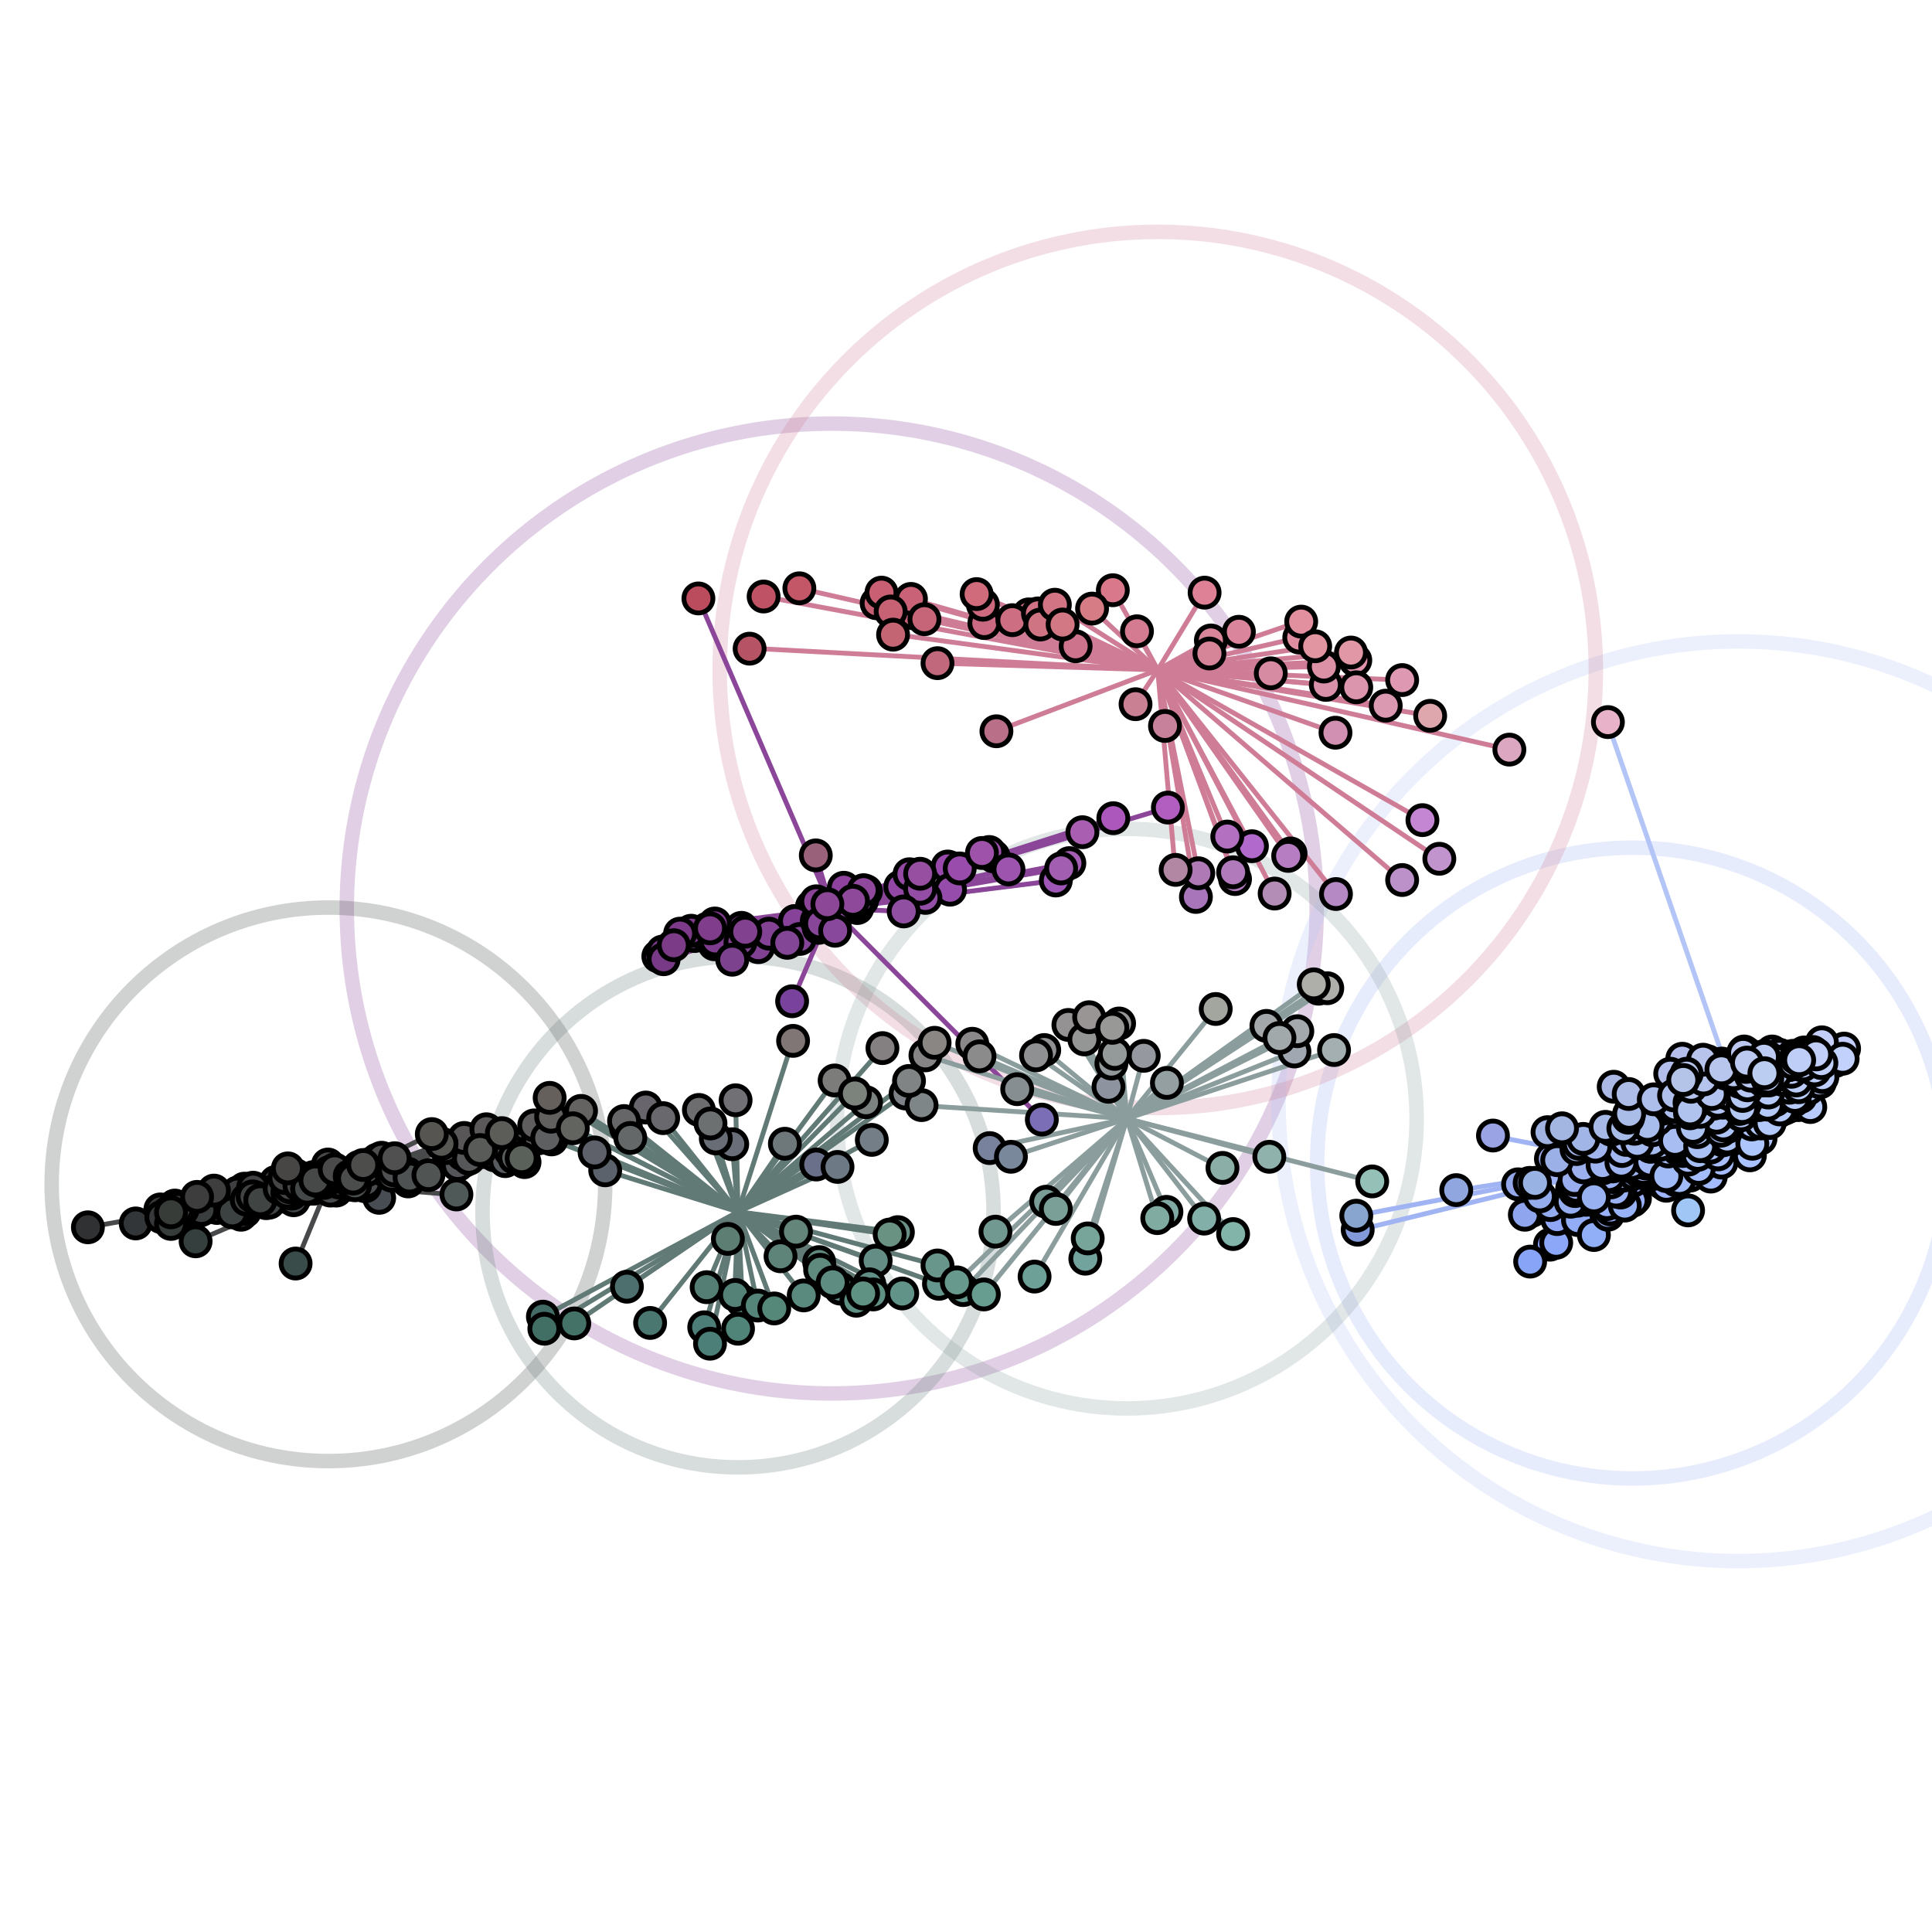 <svg xmlns="http://www.w3.org/2000/svg" width="400" height="400">
  <g stroke-width="3">
    <circle cx="172.2" cy="188.1" r="100.4" fill="none" stroke="#8b469a" opacity="0.25"/>
    <circle cx="338.0" cy="240.8" r="65.3" fill="none" stroke="#a0b4f4" opacity="0.25"/>
    <circle cx="68.0" cy="245.2" r="57.3" fill="none" stroke="#47494b" opacity="0.25"/>
    <circle cx="359.9" cy="228.0" r="95.2" fill="none" stroke="#b3c4f6" opacity="0.25"/>
    <circle cx="152.8" cy="250.9" r="52.9" fill="none" stroke="#617a76" opacity="0.25"/>
    <circle cx="239.7" cy="138.7" r="90.7" fill="none" stroke="#cf7d97" opacity="0.25"/>
    <circle cx="233.3" cy="231.6" r="60.0" fill="none" stroke="#8b9e9d" opacity="0.25"/>
  </g>
  <g stroke-width="1" stroke="#8b469a" transform="translate(172.2,188.1)">
    <line x2="-24.2" y2="3.1"/>
    <line x2="-1.9" y2="2.6"/>
    <line x2="24.0" y2="-8.7"/>
    <line x2="-13.0" y2="5.2"/>
    <line x2="0.6" y2="3.0"/>
    <line x2="1.2" y2="0.7"/>
    <line x2="36.6" y2="-8.1"/>
    <line x2="-24.3" y2="7.4"/>
    <line x2="16.1" y2="-7.1"/>
    <line x2="-28.4" y2="5.7"/>
    <line x2="-4.1" y2="-0.4"/>
    <line x2="-2.5" y2="-0.3"/>
    <line x2="-3.1" y2="2.6"/>
    <line x2="-24.1" y2="6.5"/>
    <line x2="-31.4" y2="5.2"/>
    <line x2="33.5" y2="-10.8"/>
    <line x2="5.6" y2="-1.0"/>
    <line x2="43.6" y2="43.7"/>
    <line x2="-29.1" y2="4.6"/>
    <line x2="51.9" y2="-15.8"/>
    <line x2="-27.6" y2="-64.2"/>
    <line x2="-0.9" y2="-0.9"/>
    <line x2="26.5" y2="-8.3"/>
    <line x2="-2.4" y2="3.1"/>
    <line x2="18.3" y2="-4.1"/>
    <line x2="-35.9" y2="9.9"/>
    <line x2="24.9" y2="-8.4"/>
    <line x2="-25.2" y2="4.1"/>
    <line x2="-7.6" y2="2.6"/>
    <line x2="47.5" y2="-8.3"/>
    <line x2="-2.7" y2="3.9"/>
    <line x2="69.6" y2="-20.9"/>
    <line x2="14.2" y2="-4.5"/>
    <line x2="-9.2" y2="7.1"/>
    <line x2="4.4" y2="-1.6"/>
    <line x2="5.3" y2="-0.1"/>
    <line x2="-18.9" y2="7.0"/>
    <line x2="-7.6" y2="2.6"/>
    <line x2="2.5" y2="-4.3"/>
    <line x2="-25.8" y2="4.2"/>
    <line x2="-17.9" y2="4.8"/>
    <line x2="-20.6" y2="10.6"/>
    <line x2="14.9" y2="0.6"/>
    <line x2="-34.8" y2="10.5"/>
    <line x2="-8.2" y2="19.2"/>
    <line x2="18.3" y2="-7.2"/>
    <line x2="58.3" y2="-18.7"/>
    <line x2="6.6" y2="-3.8"/>
    <line x2="0.8" y2="4.5"/>
    <line x2="-6.6" y2="6.3"/>
    <line x2="-15.2" y2="8.0"/>
    <line x2="46.4" y2="-5.8"/>
    <line x2="-32.7" y2="7.6"/>
    <line x2="32.6" y2="-11.7"/>
    <line x2="5.8" y2="-1.8"/>
    <line x2="49.2" y2="-9.4"/>
    <line x2="-26.3" y2="5.3"/>
    <line x2="19.4" y2="-2.2"/>
    <line x2="31.1" y2="-11.5"/>
    <line x2="-3.2" y2="-1.5"/>
    <line x2="24.5" y2="-3.9"/>
    <line x2="16.6" y2="-6.3"/>
    <line x2="7.1" y2="-3.7"/>
    <line x2="-35.0" y2="8.9"/>
    <line x2="-18.7" y2="4.0"/>
    <line x2="6.3" y2="-1.7"/>
    <line x2="-3.3" y2="-11.0"/>
  </g>
  <g stroke-width="1" stroke="#a0b4f4" transform="translate(338.0,240.8)">
    <line x2="1.1" y2="-5.3"/>
    <line x2="-5.1" y2="1.1"/>
    <line x2="-3.3" y2="4.1"/>
    <line x2="-1.2" y2="1.3"/>
    <line x2="-0.3" y2="0.2"/>
    <line x2="-10.2" y2="-5.0"/>
    <line x2="-8.5" y2="3.6"/>
    <line x2="7.0" y2="2.8"/>
    <line x2="7.6" y2="-2.6"/>
    <line x2="7.1" y2="-0.9"/>
    <line x2="-0.7" y2="2.6"/>
    <line x2="9.7" y2="-3.6"/>
    <line x2="-10.9" y2="6.1"/>
    <line x2="-17.0" y2="8.8"/>
    <line x2="9.4" y2="0.4"/>
    <line x2="-2.0" y2="-7.1"/>
    <line x2="5.1" y2="0.1"/>
    <line x2="2.1" y2="0.3"/>
    <line x2="10.5" y2="-4.3"/>
    <line x2="-11.6" y2="-2.8"/>
    <line x2="2.6" y2="-1.5"/>
    <line x2="9.7" y2="3.5"/>
    <line x2="10.4" y2="-2.5"/>
    <line x2="17.4" y2="-4.3"/>
    <line x2="-2.5" y2="-0.3"/>
    <line x2="-12.0" y2="3.6"/>
    <line x2="-20.9" y2="9.9"/>
    <line x2="12.5" y2="-2.2"/>
    <line x2="4.2" y2="-0.7"/>
    <line x2="2.1" y2="0.9"/>
    <line x2="-5.0" y2="8.3"/>
    <line x2="10.8" y2="0.1"/>
    <line x2="1.4" y2="-0.2"/>
    <line x2="-4.5" y2="4.1"/>
    <line x2="7.0" y2="4.7"/>
    <line x2="10.8" y2="-7.7"/>
    <line x2="7.2" y2="-4.0"/>
    <line x2="-1.7" y2="6.1"/>
    <line x2="-0.1" y2="3.7"/>
    <line x2="-1.9" y2="2.6"/>
    <line x2="3.4" y2="-6.6"/>
    <line x2="4.0" y2="-6.7"/>
    <line x2="1.0" y2="-4.1"/>
    <line x2="-0.2" y2="-2.2"/>
    <line x2="2.0" y2="2.1"/>
    <line x2="8.5" y2="0.1"/>
    <line x2="7.6" y2="-9.8"/>
    <line x2="11.4" y2="-7.2"/>
    <line x2="10.3" y2="1.9"/>
    <line x2="11.5" y2="-0.7"/>
    <line x2="-1.0" y2="-9.3"/>
    <line x2="5.6" y2="-4.1"/>
    <line x2="-19.3" y2="6.9"/>
    <line x2="5.5" y2="1.5"/>
    <line x2="-4.0" y2="3.0"/>
    <line x2="2.9" y2="2.3"/>
    <line x2="-11.9" y2="5.8"/>
    <line x2="-1.3" y2="6.8"/>
    <line x2="7.4" y2="-2.4"/>
    <line x2="3.0" y2="0.5"/>
    <line x2="0.4" y2="2.0"/>
    <line x2="4.1" y2="2.4"/>
    <line x2="-3.1" y2="3.2"/>
    <line x2="9.0" y2="-4.7"/>
    <line x2="13.0" y2="-3.3"/>
    <line x2="3.7" y2="-3.4"/>
    <line x2="18.4" y2="-0.0"/>
    <line x2="8.8" y2="-4.5"/>
    <line x2="12.8" y2="-5.6"/>
    <line x2="-3.9" y2="7.7"/>
    <line x2="6.3" y2="-3.6"/>
    <line x2="-2.3" y2="-2.5"/>
    <line x2="9.5" y2="-2.7"/>
    <line x2="-36.5" y2="5.7"/>
    <line x2="11.4" y2="9.8"/>
    <line x2="-3.1" y2="5.7"/>
    <line x2="-4.2" y2="0.7"/>
    <line x2="7.5" y2="-5.5"/>
    <line x2="8.9" y2="-5.7"/>
    <line x2="-2.5" y2="6.2"/>
    <line x2="3.8" y2="-4.6"/>
    <line x2="12.5" y2="-5.3"/>
    <line x2="6.3" y2="4.2"/>
    <line x2="-9.4" y2="8.1"/>
    <line x2="3.3" y2="-3.5"/>
    <line x2="-5.6" y2="-7.5"/>
    <line x2="6.2" y2="2.0"/>
    <line x2="6.7" y2="-2.9"/>
    <line x2="14.8" y2="-3.5"/>
    <line x2="4.5" y2="-3.4"/>
    <line x2="0.0" y2="7.8"/>
    <line x2="6.8" y2="-6.0"/>
    <line x2="-11.6" y2="5.6"/>
    <line x2="10.2" y2="-4.1"/>
    <line x2="-9.4" y2="-0.4"/>
    <line x2="-6.2" y2="0.5"/>
    <line x2="-12.5" y2="5.3"/>
    <line x2="5.7" y2="-7.8"/>
    <line x2="-0.7" y2="-8.3"/>
    <line x2="-11.4" y2="7.8"/>
    <line x2="3.4" y2="1.9"/>
    <line x2="-1.3" y2="-4.7"/>
    <line x2="9.1" y2="3.7"/>
    <line x2="-17.0" y2="-0.8"/>
    <line x2="8.1" y2="-3.7"/>
    <line x2="11.3" y2="-2.2"/>
    <line x2="-3.4" y2="5.9"/>
    <line x2="5.3" y2="2.4"/>
    <line x2="-3.9" y2="-0.1"/>
    <line x2="15.5" y2="-4.2"/>
    <line x2="6.6" y2="0.2"/>
    <line x2="-17.6" y2="-6.3"/>
    <line x2="-23.7" y2="4.5"/>
    <line x2="1.8" y2="0.5"/>
    <line x2="7.1" y2="1.0"/>
    <line x2="-6.1" y2="6.5"/>
    <line x2="11.4" y2="-7.2"/>
    <line x2="11.1" y2="-4.5"/>
    <line x2="-10.1" y2="1.0"/>
    <line x2="9.9" y2="-4.5"/>
    <line x2="9.7" y2="-3.6"/>
    <line x2="-15.7" y2="11.7"/>
    <line x2="3.5" y2="-12.1"/>
    <line x2="-11.4" y2="11.9"/>
    <line x2="8.5" y2="0.7"/>
    <line x2="-2.7" y2="0.5"/>
    <line x2="-0.8" y2="-3.4"/>
    <line x2="7.2" y2="-4.0"/>
    <line x2="-1.6" y2="8.9"/>
    <line x2="-9.2" y2="3.2"/>
    <line x2="13.7" y2="-5.3"/>
    <line x2="5.7" y2="-3.4"/>
    <line x2="-3.6" y2="0.3"/>
    <line x2="4.9" y2="-2.7"/>
    <line x2="-3.6" y2="7.4"/>
    <line x2="-8.0" y2="14.9"/>
    <line x2="3.6" y2="-0.3"/>
    <line x2="0.2" y2="2.2"/>
    <line x2="-15.8" y2="16.6"/>
    <line x2="-11.6" y2="5.0"/>
    <line x2="0.5" y2="7.3"/>
    <line x2="-4.6" y2="0.0"/>
    <line x2="16.2" y2="2.8"/>
    <line x2="0.0" y2="0.0"/>
    <line x2="-28.9" y2="-5.6"/>
    <line x2="-4.6" y2="9.7"/>
    <line x2="9.1" y2="-4.7"/>
    <line x2="13.0" y2="-3.3"/>
    <line x2="14.1" y2="-4.0"/>
    <line x2="-3.3" y2="-3.1"/>
    <line x2="-11.7" y2="0.9"/>
    <line x2="-5.1" y2="10.8"/>
    <line x2="6.7" y2="-2.2"/>
    <line x2="9.5" y2="-1.5"/>
    <line x2="-11.1" y2="-4.0"/>
    <line x2="-21.2" y2="20.4"/>
    <line x2="-14.6" y2="-7.1"/>
    <line x2="12.9" y2="-0.2"/>
    <line x2="0.4" y2="-7.1"/>
    <line x2="7.8" y2="-1.0"/>
    <line x2="12.0" y2="-4.2"/>
    <line x2="5.1" y2="-3.0"/>
    <line x2="-2.3" y2="-0.0"/>
    <line x2="9.2" y2="-1.9"/>
    <line x2="-0.7" y2="-10.2"/>
    <line x2="5.6" y2="-4.1"/>
    <line x2="8.0" y2="1.2"/>
    <line x2="-0.6" y2="-3.0"/>
    <line x2="-7.7" y2="-3.4"/>
    <line x2="8.6" y2="-1.7"/>
    <line x2="2.8" y2="-8.9"/>
    <line x2="-8.1" y2="7.1"/>
    <line x2="8.4" y2="3.8"/>
    <line x2="3.7" y2="-1.5"/>
    <line x2="14.0" y2="-1.5"/>
    <line x2="-4.0" y2="-15.7"/>
    <line x2="10.6" y2="-1.5"/>
    <line x2="2.3" y2="-1.2"/>
    <line x2="3.5" y2="-0.6"/>
    <line x2="-0.1" y2="-4.1"/>
    <line x2="-4.7" y2="5.0"/>
    <line x2="2.2" y2="1.2"/>
    <line x2="8.2" y2="1.0"/>
    <line x2="10.9" y2="-2.3"/>
    <line x2="9.0" y2="-3.5"/>
    <line x2="-4.6" y2="0.7"/>
    <line x2="11.9" y2="2.6"/>
    <line x2="5.8" y2="-3.1"/>
    <line x2="10.2" y2="-4.1"/>
    <line x2="12.0" y2="-4.2"/>
    <line x2="10.3" y2="-6.6"/>
    <line x2="10.6" y2="-3.4"/>
    <line x2="6.2" y2="-1.1"/>
    <line x2="0.1" y2="-1.8"/>
    <line x2="-5.3" y2="8.5"/>
    <line x2="5.5" y2="1.5"/>
    <line x2="-2.3" y2="1.9"/>
    <line x2="-4.8" y2="-0.4"/>
    <line x2="-9.6" y2="7.7"/>
    <line x2="10.5" y2="-7.4"/>
    <line x2="-6.2" y2="1.1"/>
    <line x2="6.0" y2="-8.0"/>
    <line x2="8.9" y2="-6.3"/>
    <line x2="2.7" y2="0.1"/>
    <line x2="6.0" y2="-0.9"/>
    <line x2="5.8" y2="-3.7"/>
    <line x2="6.6" y2="0.2"/>
    <line x2="8.3" y2="-1.5"/>
    <line x2="4.8" y2="-0.3"/>
    <line x2="-2.3" y2="1.9"/>
    <line x2="6.3" y2="-4.2"/>
    <line x2="8.7" y2="0.5"/>
    <line x2="6.4" y2="-7.3"/>
    <line x2="-22.3" y2="10.8"/>
    <line x2="2.4" y2="-3.1"/>
    <line x2="7.0" y2="-6.8"/>
    <line x2="-4.9" y2="2.7"/>
    <line x2="-10.3" y2="-0.6"/>
    <line x2="-8.2" y2="7.5"/>
    <line x2="4.0" y2="-4.2"/>
    <line x2="-15.6" y2="-0.5"/>
    <line x2="5.0" y2="-8.9"/>
    <line x2="11.8" y2="-3.4"/>
    <line x2="3.8" y2="-5.8"/>
    <line x2="-4.4" y2="-6.8"/>
    <line x2="-3.9" y2="0.5"/>
    <line x2="1.7" y2="-1.1"/>
    <line x2="-1.2" y2="0.6"/>
    <line x2="9.2" y2="-8.4"/>
    <line x2="9.9" y2="0.5"/>
    <line x2="3.6" y2="-6.8"/>
    <line x2="6.5" y2="-1.4"/>
    <line x2="5.7" y2="-6.5"/>
    <line x2="4.2" y2="0.5"/>
    <line x2="8.6" y2="-1.7"/>
    <line x2="10.2" y2="-4.1"/>
    <line x2="-5.9" y2="5.6"/>
    <line x2="-5.5" y2="-0.2"/>
    <line x2="-17.1" y2="16.9"/>
    <line x2="13.7" y2="1.2"/>
    <line x2="3.1" y2="-7.6"/>
    <line x2="-0.4" y2="-0.1"/>
    <line x2="-57.2" y2="10.9"/>
    <line x2="-1.4" y2="2.1"/>
    <line x2="12.4" y2="0.2"/>
    <line x2="7.4" y2="-8.9"/>
    <line x2="-56.9" y2="13.9"/>
    <line x2="-12.9" y2="8.0"/>
    <line x2="7.6" y2="-0.1"/>
    <line x2="7.1" y2="-1.5"/>
    <line x2="-21.3" y2="4.2"/>
    <line x2="-20.2" y2="4.1"/>
    <line x2="3.7" y2="-3.4"/>
    <line x2="1.3" y2="1.6"/>
  </g>
  <g stroke-width="1" stroke="#47494b" transform="translate(68.0,245.2)">
    <line x2="-17.3" y2="5.6"/>
    <line x2="43.4" y2="-9.4"/>
    <line x2="6.7" y2="-2.2"/>
    <line x2="-0.1" y2="-4.1"/>
    <line x2="1.6" y2="1.4"/>
    <line x2="-34.8" y2="5.2"/>
    <line x2="26.7" y2="-4.0"/>
    <line x2="-26.3" y2="5.3"/>
    <line x2="7.8" y2="-0.4"/>
    <line x2="-0.9" y2="-0.3"/>
    <line x2="-1.6" y2="-0.7"/>
    <line x2="42.6" y2="-12.1"/>
    <line x2="-8.1" y2="0.6"/>
    <line x2="2.1" y2="-0.4"/>
    <line x2="7.5" y2="-3.6"/>
    <line x2="0.1" y2="-2.5"/>
    <line x2="-25.8" y2="4.9"/>
    <line x2="-27.2" y2="2.6"/>
    <line x2="-18.9" y2="1.8"/>
    <line x2="-13.1" y2="1.7"/>
    <line x2="8.1" y2="-2.4"/>
    <line x2="-32.6" y2="5.8"/>
    <line x2="-6.8" y2="16.5"/>
    <line x2="20.7" y2="-1.9"/>
    <line x2="-5.3" y2="1.4"/>
    <line x2="7.6" y2="0.5"/>
    <line x2="-11.0" y2="1.4"/>
    <line x2="-34.6" y2="6.8"/>
    <line x2="-15.6" y2="0.8"/>
    <line x2="-1.8" y2="-0.5"/>
    <line x2="-14.1" y2="3.3"/>
    <line x2="-33.2" y2="6.0"/>
    <line x2="13.7" y2="-5.3"/>
    <line x2="3.9" y2="0.1"/>
    <line x2="-3.2" y2="1.0"/>
    <line x2="-8.4" y2="-3.2"/>
    <line x2="16.1" y2="-1.2"/>
    <line x2="-39.9" y2="8.2"/>
    <line x2="-9.1" y2="-1.2"/>
    <line x2="23.4" y2="-8.3"/>
    <line x2="-23.7" y2="1.4"/>
    <line x2="26.5" y2="2.2"/>
    <line x2="7.2" y2="-4.0"/>
    <line x2="40.5" y2="-4.6"/>
    <line x2="-18.1" y2="6.3"/>
    <line x2="34.0" y2="-7.3"/>
    <line x2="16.5" y2="-0.5"/>
    <line x2="-7.4" y2="1.7"/>
    <line x2="-6.0" y2="0.9"/>
    <line x2="29.1" y2="-5.2"/>
    <line x2="28.2" y2="-4.8"/>
    <line x2="27.7" y2="-6.2"/>
    <line x2="9.3" y2="-3.7"/>
    <line x2="34.4" y2="-5.9"/>
    <line x2="-7.2" y2="3.3"/>
    <line x2="-29.1" y2="5.2"/>
    <line x2="4.8" y2="-0.3"/>
    <line x2="-27.5" y2="11.8"/>
    <line x2="-4.4" y2="1.0"/>
    <line x2="-12.3" y2="3.8"/>
    <line x2="1.2" y2="-3.1"/>
    <line x2="-11.0" y2="-0.5"/>
    <line x2="-17.5" y2="3.4"/>
    <line x2="32.7" y2="-11.4"/>
    <line x2="23.4" y2="-8.3"/>
    <line x2="-27.2" y2="5.7"/>
    <line x2="-14.8" y2="2.8"/>
    <line x2="13.6" y2="-2.9"/>
    <line x2="7.7" y2="-1.3"/>
    <line x2="-31.8" y2="4.5"/>
    <line x2="37.6" y2="-6.9"/>
    <line x2="-7.6" y2="2.0"/>
    <line x2="-8.6" y2="1.7"/>
    <line x2="-23.1" y2="5.0"/>
    <line x2="0.5" y2="-1.1"/>
    <line x2="10.0" y2="-5.0"/>
    <line x2="-14.1" y2="3.3"/>
    <line x2="10.9" y2="-2.3"/>
    <line x2="13.1" y2="-1.7"/>
    <line x2="-6.8" y2="-1.8"/>
    <line x2="-17.1" y2="4.1"/>
    <line x2="-31.2" y2="4.9"/>
    <line x2="39.0" y2="-7.8"/>
    <line x2="7.9" y2="-2.8"/>
    <line x2="40.0" y2="-5.4"/>
    <line x2="6.3" y2="-3.6"/>
    <line x2="-1.2" y2="0.6"/>
    <line x2="11.8" y2="-2.7"/>
    <line x2="-6.2" y2="-1.3"/>
    <line x2="6.0" y2="-0.2"/>
    <line x2="-30.2" y2="5.2"/>
    <line x2="-12.9" y2="4.0"/>
    <line x2="5.5" y2="0.2"/>
    <line x2="-4.4" y2="1.0"/>
    <line x2="-8.8" y2="2.6"/>
    <line x2="-3.2" y2="-1.5"/>
    <line x2="-5.7" y2="0.0"/>
    <line x2="-7.6" y2="2.0"/>
    <line x2="-17.6" y2="5.2"/>
    <line x2="11.0" y2="-5.4"/>
    <line x2="-6.0" y2="0.2"/>
    <line x2="8.6" y2="-4.2"/>
    <line x2="36.6" y2="-4.7"/>
    <line x2="21.4" y2="-10.4"/>
    <line x2="5.8" y2="-1.8"/>
    <line x2="-28.4" y2="6.3"/>
    <line x2="10.5" y2="2.8"/>
    <line x2="16.8" y2="-1.4"/>
    <line x2="16.4" y2="-2.1"/>
    <line x2="-16.9" y2="3.2"/>
    <line x2="-17.4" y2="0.9"/>
    <line x2="-13.6" y2="2.9"/>
    <line x2="38.4" y2="-5.5"/>
    <line x2="4.4" y2="-1.6"/>
    <line x2="-22.6" y2="3.9"/>
    <line x2="9.3" y2="-3.1"/>
    <line x2="8.6" y2="-1.7"/>
    <line x2="-19.9" y2="5.8"/>
    <line x2="-15.7" y2="2.6"/>
    <line x2="-2.7" y2="-0.8"/>
    <line x2="-10.1" y2="1.0"/>
    <line x2="5.1" y2="-1.1"/>
    <line x2="0.4" y2="1.4"/>
    <line x2="-32.6" y2="8.3"/>
    <line x2="-5.1" y2="0.5"/>
    <line x2="4.2" y2="-0.7"/>
    <line x2="-4.8" y2="0.3"/>
    <line x2="24.3" y2="-7.4"/>
    <line x2="-49.8" y2="8.9"/>
    <line x2="-3.2" y2="1.0"/>
    <line x2="28.1" y2="-9.5"/>
    <line x2="35.9" y2="-10.5"/>
    <line x2="31.4" y2="-7.1"/>
  </g>
  <g stroke-width="1" stroke="#b3c4f6" transform="translate(359.9,228.0)">
    <line x2="1.1" y2="1.2"/>
    <line x2="2.3" y2="-1.2"/>
    <line x2="-0.6" y2="-3.6"/>
    <line x2="-9.3" y2="3.7"/>
    <line x2="11.5" y2="-0.0"/>
    <line x2="-19.5" y2="0.6"/>
    <line x2="16.1" y2="-9.7"/>
    <line x2="15.8" y2="-6.3"/>
    <line x2="7.0" y2="-5.6"/>
    <line x2="11.7" y2="-0.9"/>
    <line x2="0.8" y2="1.4"/>
    <line x2="1.7" y2="-1.7"/>
    <line x2="-7.5" y2="-2.3"/>
    <line x2="-8.5" y2="-0.1"/>
    <line x2="-9.1" y2="5.9"/>
    <line x2="12.7" y2="-2.5"/>
    <line x2="-5.7" y2="-3.1"/>
    <line x2="6.5" y2="4.5"/>
    <line x2="18.2" y2="-9.4"/>
    <line x2="-11.0" y2="2.7"/>
    <line x2="-4.3" y2="-0.8"/>
    <line x2="-3.6" y2="6.2"/>
    <line x2="8.6" y2="-1.7"/>
    <line x2="11.3" y2="-8.8"/>
    <line x2="-8.1" y2="3.1"/>
    <line x2="-9.4" y2="6.8"/>
    <line x2="4.7" y2="4.7"/>
    <line x2="11.4" y2="-7.8"/>
    <line x2="-12.7" y2="3.7"/>
    <line x2="2.2" y2="4.3"/>
    <line x2="-5.7" y2="0.6"/>
    <line x2="-5.0" y2="-1.3"/>
    <line x2="16.9" y2="-3.9"/>
    <line x2="5.5" y2="2.1"/>
    <line x2="-4.2" y2="0.1"/>
    <line x2="-6.5" y2="2.0"/>
    <line x2="2.6" y2="-0.2"/>
    <line x2="6.6" y2="-3.8"/>
    <line x2="-0.2" y2="1.5"/>
    <line x2="-5.5" y2="0.4"/>
    <line x2="0.6" y2="4.9"/>
    <line x2="1.9" y2="5.8"/>
    <line x2="16.8" y2="-8.5"/>
    <line x2="-5.4" y2="3.8"/>
    <line x2="-1.5" y2="-3.2"/>
    <line x2="5.6" y2="-1.6"/>
    <line x2="-5.1" y2="0.5"/>
    <line x2="3.7" y2="-1.5"/>
    <line x2="-9.8" y2="6.1"/>
    <line x2="-0.9" y2="-0.9"/>
    <line x2="-1.0" y2="-4.9"/>
    <line x2="-0.9" y2="8.2"/>
    <line x2="6.9" y2="0.0"/>
    <line x2="-15.9" y2="1.6"/>
    <line x2="-0.6" y2="-2.3"/>
    <line x2="4.6" y2="-2.5"/>
    <line x2="-4.7" y2="-2.8"/>
    <line x2="-7.1" y2="0.9"/>
    <line x2="7.3" y2="0.7"/>
    <line x2="10.6" y2="-2.7"/>
    <line x2="-5.7" y2="0.0"/>
    <line x2="7.5" y2="-6.7"/>
    <line x2="5.0" y2="-5.2"/>
    <line x2="-22.7" y2="-1.5"/>
    <line x2="4.6" y2="0.6"/>
    <line x2="0.9" y2="-1.0"/>
    <line x2="8.1" y2="-2.4"/>
    <line x2="-1.1" y2="7.8"/>
    <line x2="9.0" y2="-7.5"/>
    <line x2="-5.7" y2="7.8"/>
    <line x2="0.3" y2="-2.7"/>
    <line x2="3.2" y2="-0.4"/>
    <line x2="-6.6" y2="4.5"/>
    <line x2="-8.2" y2="6.2"/>
    <line x2="-6.0" y2="4.0"/>
    <line x2="2.1" y2="-7.5"/>
    <line x2="-13.8" y2="1.3"/>
    <line x2="5.5" y2="-6.3"/>
    <line x2="0.7" y2="1.8"/>
    <line x2="2.0" y2="2.7"/>
    <line x2="-14.7" y2="0.4"/>
    <line x2="12.4" y2="-2.9"/>
    <line x2="-13.1" y2="1.1"/>
    <line x2="-5.7" y2="8.4"/>
    <line x2="2.0" y2="2.7"/>
    <line x2="-2.4" y2="5.0"/>
    <line x2="-6.4" y2="-8.3"/>
    <line x2="-5.5" y2="-1.5"/>
    <line x2="3.8" y2="-5.2"/>
    <line x2="5.2" y2="1.7"/>
    <line x2="9.1" y2="1.2"/>
    <line x2="5.5" y2="-6.3"/>
    <line x2="13.3" y2="-7.3"/>
    <line x2="-2.3" y2="7.8"/>
    <line x2="-7.9" y2="2.2"/>
    <line x2="-0.2" y2="1.5"/>
    <line x2="-9.4" y2="6.8"/>
    <line x2="-5.3" y2="-5.2"/>
    <line x2="1.8" y2="-7.9"/>
    <line x2="-1.5" y2="-2.6"/>
    <line x2="-5.9" y2="6.9"/>
    <line x2="2.7" y2="-7.0"/>
    <line x2="8.2" y2="2.3"/>
    <line x2="6.7" y2="-2.2"/>
    <line x2="-1.0" y2="-4.3"/>
    <line x2="-2.1" y2="3.5"/>
    <line x2="4.5" y2="-4.7"/>
    <line x2="5.0" y2="-5.2"/>
    <line x2="9.3" y2="-4.3"/>
    <line x2="14.5" y2="-2.6"/>
    <line x2="-5.8" y2="9.6"/>
    <line x2="-4.2" y2="3.8"/>
    <line x2="-12.8" y2="-0.3"/>
    <line x2="8.3" y2="-0.9"/>
    <line x2="-4.5" y2="4.7"/>
    <line x2="6.2" y2="-1.1"/>
    <line x2="-7.3" y2="7.1"/>
    <line x2="-2.1" y2="1.6"/>
    <line x2="-10.7" y2="-5.7"/>
    <line x2="10.9" y2="-6.1"/>
    <line x2="-8.1" y2="1.3"/>
    <line x2="-1.7" y2="4.2"/>
    <line x2="-9.7" y2="3.0"/>
    <line x2="-3.5" y2="-6.6"/>
    <line x2="1.6" y2="-7.1"/>
    <line x2="1.7" y2="-1.1"/>
    <line x2="12.6" y2="-8.4"/>
    <line x2="1.0" y2="-10.0"/>
    <line x2="2.4" y2="11.3"/>
    <line x2="6.0" y2="-4.6"/>
    <line x2="13.2" y2="-4.2"/>
    <line x2="3.3" y2="-3.5"/>
    <line x2="10.4" y2="-9.0"/>
    <line x2="-4.2" y2="0.1"/>
    <line x2="-7.3" y2="-0.7"/>
    <line x2="4.3" y2="-6.3"/>
    <line x2="7.7" y2="-5.7"/>
    <line x2="-8.8" y2="3.9"/>
    <line x2="-1.5" y2="4.0"/>
    <line x2="8.4" y2="-3.3"/>
    <line x2="2.9" y2="8.9"/>
    <line x2="2.3" y2="-8.4"/>
    <line x2="1.8" y2="-0.1"/>
    <line x2="7.1" y2="-0.9"/>
    <line x2="-10.1" y2="0.4"/>
    <line x2="0.8" y2="-4.4"/>
    <line x2="6.5" y2="-5.1"/>
    <line x2="-10.3" y2="0.0"/>
    <line x2="-1.0" y2="-5.6"/>
    <line x2="1.7" y2="-1.7"/>
    <line x2="0.2" y2="1.6"/>
    <line x2="7.6" y2="-0.1"/>
    <line x2="4.6" y2="7.8"/>
    <line x2="-7.3" y2="-0.1"/>
    <line x2="-5.6" y2="-4.9"/>
    <line x2="3.6" y2="-4.3"/>
    <line x2="-0.0" y2="-7.8"/>
    <line x2="-3.9" y2="1.1"/>
    <line x2="-0.6" y2="6.7"/>
    <line x2="4.2" y2="-0.7"/>
    <line x2="-0.9" y2="0.4"/>
    <line x2="6.2" y2="-8.9"/>
    <line x2="-13.7" y2="-1.8"/>
    <line x2="4.3" y2="-5.0"/>
    <line x2="7.2" y2="-3.3"/>
    <line x2="-8.4" y2="11.1"/>
    <line x2="-10.9" y2="-4.2"/>
    <line x2="14.2" y2="-6.4"/>
    <line x2="6.1" y2="0.7"/>
    <line x2="-4.9" y2="3.4"/>
    <line x2="1.4" y2="-1.5"/>
    <line x2="-13.8" y2="0.6"/>
    <line x2="-8.8" y2="2.6"/>
    <line x2="15.4" y2="-10.2"/>
    <line x2="3.2" y2="-0.4"/>
    <line x2="0.3" y2="-4.0"/>
    <line x2="-7.2" y2="-4.5"/>
    <line x2="21.9" y2="-10.9"/>
    <line x2="-6.9" y2="1.3"/>
    <line x2="12.9" y2="-0.9"/>
    <line x2="-0.1" y2="5.6"/>
    <line x2="6.9" y2="-0.6"/>
    <line x2="11.5" y2="0.6"/>
    <line x2="-10.0" y2="2.6"/>
    <line x2="1.7" y2="-4.8"/>
    <line x2="11.0" y2="-5.4"/>
    <line x2="-7.5" y2="7.3"/>
    <line x2="9.4" y2="1.6"/>
    <line x2="-2.1" y2="-7.4"/>
    <line x2="-7.9" y2="3.5"/>
    <line x2="1.8" y2="-7.3"/>
    <line x2="-5.7" y2="7.8"/>
    <line x2="7.3" y2="2.0"/>
    <line x2="-5.9" y2="6.2"/>
    <line x2="11.5" y2="-6.5"/>
    <line x2="1.6" y2="0.1"/>
    <line x2="20.0" y2="-8.3"/>
    <line x2="4.4" y2="-0.3"/>
    <line x2="10.5" y2="-7.4"/>
    <line x2="13.6" y2="-10.0"/>
    <line x2="5.5" y2="-9.4"/>
    <line x2="-0.3" y2="0.2"/>
    <line x2="0.0" y2="0.0"/>
    <line x2="-1.4" y2="1.5"/>
    <line x2="3.4" y2="-6.6"/>
    <line x2="-4.2" y2="11.0"/>
    <line x2="-8.0" y2="6.0"/>
    <line x2="12.0" y2="-4.2"/>
    <line x2="8.5" y2="0.7"/>
    <line x2="3.2" y2="1.5"/>
    <line x2="3.4" y2="0.6"/>
    <line x2="17.4" y2="-5.0"/>
    <line x2="8.4" y2="-4.0"/>
    <line x2="5.4" y2="-5.7"/>
    <line x2="1.6" y2="-2.4"/>
    <line x2="-0.4" y2="-0.7"/>
    <line x2="-3.7" y2="-0.4"/>
    <line x2="-9.8" y2="-3.0"/>
    <line x2="11.9" y2="-8.9"/>
    <line x2="-1.1" y2="1.9"/>
    <line x2="-2.1" y2="4.8"/>
    <line x2="-2.5" y2="-1.6"/>
    <line x2="-6.1" y2="3.3"/>
    <line x2="7.0" y2="-10.3"/>
    <line x2="8.2" y2="-5.5"/>
    <line x2="2.8" y2="4.8"/>
    <line x2="3.9" y2="0.8"/>
    <line x2="8.5" y2="-9.5"/>
    <line x2="-7.5" y2="4.8"/>
    <line x2="-7.6" y2="3.2"/>
    <line x2="0.5" y2="-1.7"/>
    <line x2="-6.6" y2="8.2"/>
    <line x2="1.9" y2="-3.2"/>
    <line x2="-5.0" y2="2.4"/>
    <line x2="10.3" y2="1.2"/>
    <line x2="-11.6" y2="-8.7"/>
    <line x2="17.2" y2="-7.8"/>
    <line x2="0.2" y2="2.9"/>
    <line x2="6.6" y2="-6.9"/>
    <line x2="-8.3" y2="8.7"/>
    <line x2="-4.5" y2="3.4"/>
    <line x2="1.2" y2="-10.3"/>
    <line x2="8.6" y2="1.7"/>
    <line x2="-11.4" y2="-4.4"/>
    <line x2="6.6" y2="-3.2"/>
    <line x2="1.2" y2="-3.1"/>
    <line x2="-5.9" y2="5.6"/>
    <line x2="14.9" y2="1.2"/>
    <line x2="-2.6" y2="-5.7"/>
    <line x2="-3.4" y2="-7.8"/>
    <line x2="-2.2" y2="5.9"/>
    <line x2="2.8" y2="8.6"/>
    <line x2="-10.5" y2="5.0"/>
    <line x2="10.3" y2="-5.9"/>
    <line x2="11.3" y2="-9.4"/>
    <line x2="12.7" y2="-3.1"/>
    <line x2="3.9" y2="-7.7"/>
    <line x2="0.9" y2="-6.3"/>
    <line x2="8.0" y2="-5.3"/>
    <line x2="-5.0" y2="-1.3"/>
    <line x2="2.9" y2="3.0"/>
    <line x2="5.2" y2="1.7"/>
    <line x2="7.8" y2="-8.2"/>
    <line x2="11.2" y2="-6.3"/>
    <line x2="0.6" y2="3.0"/>
    <line x2="-6.9" y2="7.8"/>
    <line x2="0.6" y2="4.2"/>
    <line x2="-5.3" y2="2.0"/>
    <line x2="4.3" y2="0.8"/>
    <line x2="-9.4" y2="5.5"/>
    <line x2="-9.3" y2="4.3"/>
    <line x2="12.1" y2="-6.1"/>
    <line x2="-27.1" y2="-78.5"/>
    <line x2="-7.3" y2="-8.5"/>
    <line x2="-8.5" y2="7.1"/>
    <line x2="6.2" y2="-1.8"/>
    <line x2="0.9" y2="-0.4"/>
    <line x2="-0.3" y2="-6.9"/>
    <line x2="21.6" y2="-8.8"/>
    <line x2="0.3" y2="1.0"/>
    <line x2="-7.9" y2="9.4"/>
    <line x2="17.3" y2="-12.1"/>
    <line x2="-6.9" y2="-5.9"/>
    <line x2="3.3" y2="7.4"/>
    <line x2="-3.2" y2="0.4"/>
    <line x2="1.5" y2="-4.0"/>
    <line x2="-13.3" y2="-1.1"/>
    <line x2="-4.1" y2="-1.7"/>
    <line x2="9.8" y2="-5.5"/>
    <line x2="-0.7" y2="-0.5"/>
    <line x2="-14.7" y2="1.0"/>
    <line x2="2.8" y2="5.4"/>
    <line x2="-6.5" y2="5.1"/>
    <line x2="-2.6" y2="4.6"/>
    <line x2="0.8" y2="-0.7"/>
    <line x2="-7.6" y2="0.1"/>
    <line x2="-1.8" y2="-3.0"/>
    <line x2="-3.7" y2="2.1"/>
    <line x2="0.5" y2="-0.5"/>
    <line x2="8.7" y2="-7.3"/>
    <line x2="-10.5" y2="5.0"/>
    <line x2="6.3" y2="-4.2"/>
    <line x2="-9.6" y2="7.0"/>
    <line x2="9.6" y2="0.8"/>
    <line x2="0.1" y2="-2.5"/>
    <line x2="-17.5" y2="-0.4"/>
    <line x2="-0.8" y2="-2.7"/>
    <line x2="-10.0" y2="1.9"/>
    <line x2="-11.3" y2="1.6"/>
    <line x2="14.4" y2="-7.3"/>
    <line x2="-1.7" y2="-5.4"/>
    <line x2="-4.2" y2="3.8"/>
    <line x2="-14.1" y2="-5.7"/>
    <line x2="2.3" y2="-0.6"/>
    <line x2="-3.5" y2="1.9"/>
    <line x2="-3.5" y2="9.7"/>
    <line x2="0.8" y2="2.7"/>
    <line x2="5.1" y2="-4.2"/>
    <line x2="-13.3" y2="0.2"/>
    <line x2="-3.5" y2="1.9"/>
    <line x2="-5.2" y2="6.1"/>
    <line x2="8.2" y2="-6.2"/>
    <line x2="-4.9" y2="3.4"/>
    <line x2="1.5" y2="-3.3"/>
    <line x2="3.8" y2="-5.2"/>
    <line x2="-2.7" y2="-0.1"/>
    <line x2="1.3" y2="2.2"/>
    <line x2="-10.8" y2="0.5"/>
    <line x2="-0.4" y2="6.4"/>
    <line x2="-2.2" y2="5.3"/>
    <line x2="-0.8" y2="5.7"/>
    <line x2="5.3" y2="-9.2"/>
    <line x2="-5.5" y2="6.9"/>
    <line x2="8.5" y2="-9.5"/>
    <line x2="2.6" y2="6.3"/>
    <line x2="0.8" y2="2.7"/>
    <line x2="-1.9" y2="-4.6"/>
    <line x2="-6.6" y2="3.8"/>
    <line x2="1.6" y2="2.0"/>
    <line x2="1.9" y2="-9.8"/>
    <line x2="-3.0" y2="0.1"/>
    <line x2="7.6" y2="-2.0"/>
    <line x2="14.4" y2="-6.7"/>
    <line x2="6.3" y2="3.6"/>
    <line x2="12.4" y2="0.9"/>
    <line x2="1.1" y2="1.2"/>
    <line x2="-2.4" y2="3.7"/>
    <line x2="2.6" y2="-5.2"/>
    <line x2="-9.2" y2="0.6"/>
    <line x2="-3.2" y2="8.2"/>
    <line x2="-4.5" y2="4.1"/>
    <line x2="-3.9" y2="2.4"/>
    <line x2="0.7" y2="1.1"/>
    <line x2="10.5" y2="-7.4"/>
    <line x2="-9.1" y2="5.9"/>
    <line x2="-6.1" y2="2.7"/>
    <line x2="-7.0" y2="6.8"/>
    <line x2="-4.3" y2="6.3"/>
    <line x2="-7.8" y2="0.4"/>
    <line x2="-9.4" y2="3.4"/>
    <line x2="-6.6" y2="-0.2"/>
    <line x2="-1.2" y2="3.7"/>
    <line x2="2.2" y2="-1.6"/>
    <line x2="-6.1" y2="-3.8"/>
    <line x2="7.8" y2="-0.4"/>
    <line x2="-6.9" y2="7.8"/>
    <line x2="-3.2" y2="1.0"/>
    <line x2="-2.7" y2="7.0"/>
    <line x2="-2.5" y2="8.1"/>
    <line x2="11.6" y2="-4.3"/>
    <line x2="8.1" y2="0.0"/>
    <line x2="-7.5" y2="5.5"/>
    <line x2="-8.5" y2="6.4"/>
    <line x2="-1.1" y2="9.1"/>
    <line x2="-1.5" y2="7.7"/>
    <line x2="7.0" y2="-5.6"/>
    <line x2="-3.1" y2="5.1"/>
    <line x2="-3.5" y2="9.7"/>
    <line x2="-5.1" y2="-6.0"/>
    <line x2="-9.6" y2="7.7"/>
    <line x2="1.8" y2="3.6"/>
  </g>
  <g stroke-width="1" stroke="#617a76" transform="translate(152.8,250.9)">
    <line x2="-8.1" y2="-21.1"/>
    <line x2="-1.2" y2="-13.9"/>
    <line x2="11.3" y2="-35.4"/>
    <line x2="4.1" y2="19.4"/>
    <line x2="28.0" y2="17.1"/>
    <line x2="16.2" y2="-9.8"/>
    <line x2="-38.6" y2="-15.0"/>
    <line x2="-32.5" y2="-20.8"/>
    <line x2="20.6" y2="-9.3"/>
    <line x2="-19.1" y2="-21.6"/>
    <line x2="27.7" y2="-14.9"/>
    <line x2="0.0" y2="24.2"/>
    <line x2="35.4" y2="-27.1"/>
    <line x2="-27.6" y2="-8.6"/>
    <line x2="19.6" y2="14.6"/>
    <line x2="27.2" y2="15.1"/>
    <line x2="-18.3" y2="23.0"/>
    <line x2="29.9" y2="-33.9"/>
    <line x2="33.1" y2="4.2"/>
    <line x2="31.4" y2="4.7"/>
    <line x2="16.9" y2="12.0"/>
    <line x2="20.0" y2="-27.2"/>
    <line x2="34.6" y2="-24.5"/>
    <line x2="25.9" y2="16.9"/>
    <line x2="-23.0" y2="15.6"/>
    <line x2="-4.6" y2="-15.2"/>
    <line x2="24.2" y2="-24.5"/>
    <line x2="-22.4" y2="-15.3"/>
    <line x2="34.0" y2="16.9"/>
    <line x2="-34.2" y2="-17.3"/>
    <line x2="-5.8" y2="27.3"/>
    <line x2="41.3" y2="11.1"/>
    <line x2="21.2" y2="15.9"/>
    <line x2="-0.5" y2="-23.1"/>
    <line x2="9.7" y2="-14.1"/>
    <line x2="-40.1" y2="24.3"/>
    <line x2="0.9" y2="18.6"/>
    <line x2="41.6" y2="14.9"/>
    <line x2="-23.2" y2="-17.4"/>
    <line x2="16.8" y2="10.4"/>
    <line x2="-40.4" y2="21.7"/>
    <line x2="-38.7" y2="-19.7"/>
    <line x2="28.5" y2="10.1"/>
    <line x2="8.8" y2="9.2"/>
    <line x2="7.5" y2="20.0"/>
    <line x2="24.5" y2="18.4"/>
    <line x2="-6.6" y2="15.6"/>
    <line x2="13.5" y2="17.3"/>
    <line x2="-7.0" y2="23.9"/>
    <line x2="-39.5" y2="-15.3"/>
    <line x2="-29.7" y2="-12.3"/>
    <line x2="-15.5" y2="-19.4"/>
    <line x2="-23.6" y2="-18.8"/>
    <line x2="26.5" y2="-22.7"/>
    <line x2="-2.1" y2="5.6"/>
    <line x2="-0.7" y2="17.2"/>
    <line x2="-5.7" y2="-18.3"/>
    <line x2="-39.1" y2="-23.6"/>
    <line x2="-33.9" y2="23.1"/>
    <line x2="12.0" y2="4.1"/>
  </g>
  <g stroke-width="1" stroke="#cf7d97" transform="translate(239.7,138.7)">
    <line x2="7.9" y2="47.0"/>
    <line x2="-51.1" y2="-14.7"/>
    <line x2="8.4" y2="42.1"/>
    <line x2="-84.5" y2="-4.5"/>
    <line x2="34.7" y2="3.1"/>
    <line x2="10.9" y2="-6.1"/>
    <line x2="29.6" y2="-10.1"/>
    <line x2="-54.9" y2="-7.4"/>
    <line x2="39.9" y2="-3.6"/>
    <line x2="16.8" y2="-7.9"/>
    <line x2="-74.2" y2="-16.9"/>
    <line x2="-26.7" y2="-11.5"/>
    <line x2="29.3" y2="-6.7"/>
    <line x2="-37.6" y2="-15.7"/>
    <line x2="-45.6" y2="-1.4"/>
    <line x2="-35.9" y2="-9.7"/>
    <line x2="19.4" y2="36.5"/>
    <line x2="-36.2" y2="-13.5"/>
    <line x2="50.5" y2="43.5"/>
    <line x2="-21.4" y2="-13.6"/>
    <line x2="1.4" y2="11.6"/>
    <line x2="-24.3" y2="-9.4"/>
    <line x2="50.6" y2="2.1"/>
    <line x2="16.0" y2="43.3"/>
    <line x2="41.1" y2="3.6"/>
    <line x2="32.6" y2="-4.9"/>
    <line x2="-33.5" y2="12.7"/>
    <line x2="36.9" y2="46.4"/>
    <line x2="-55.4" y2="-12.1"/>
    <line x2="-50.5" y2="-11.8"/>
    <line x2="23.3" y2="0.7"/>
    <line x2="47.2" y2="7.4"/>
    <line x2="58.2" y2="39.1"/>
    <line x2="-58.3" y2="-13.8"/>
    <line x2="-19.7" y2="-9.4"/>
    <line x2="-30.2" y2="-10.3"/>
    <line x2="15.6" y2="41.9"/>
    <line x2="24.2" y2="46.3"/>
    <line x2="40.9" y2="-2.0"/>
    <line x2="72.8" y2="16.5"/>
    <line x2="-13.7" y2="-12.7"/>
    <line x2="10.6" y2="-3.4"/>
    <line x2="-4.7" y2="7.1"/>
    <line x2="54.8" y2="31.1"/>
    <line x2="-9.3" y2="-16.5"/>
    <line x2="-81.6" y2="-15.2"/>
    <line x2="-57.3" y2="-16.1"/>
    <line x2="-24.9" y2="-11.7"/>
    <line x2="-4.3" y2="-8.0"/>
    <line x2="36.7" y2="13.0"/>
    <line x2="27.5" y2="38.0"/>
    <line x2="14.3" y2="34.5"/>
    <line x2="-48.3" y2="-10.5"/>
    <line x2="34.4" y2="-0.7"/>
    <line x2="-17.0" y2="-4.9"/>
    <line x2="9.7" y2="-16.0"/>
    <line x2="27.0" y2="38.5"/>
    <line x2="56.4" y2="9.5"/>
    <line x2="3.6" y2="41.3"/>
  </g>
  <g stroke-width="1" stroke="#8b9e9d" transform="translate(233.3,231.6)">
    <line x2="8.3" y2="-7.4"/>
    <line x2="41.5" y2="-27.0"/>
    <line x2="16.0" y2="20.7"/>
    <line x2="-8.6" y2="29.0"/>
    <line x2="8.2" y2="19.3"/>
    <line x2="-18.8" y2="-13.1"/>
    <line x2="-42.5" y2="-2.7"/>
    <line x2="-12.1" y2="-19.4"/>
    <line x2="35.3" y2="-18.1"/>
    <line x2="3.5" y2="-13.0"/>
    <line x2="-35.2" y2="33.9"/>
    <line x2="-27.2" y2="23.4"/>
    <line x2="50.8" y2="13.0"/>
    <line x2="-1.6" y2="-19.7"/>
    <line x2="-28.4" y2="6.1"/>
    <line x2="19.8" y2="10.3"/>
    <line x2="-3.8" y2="-6.6"/>
    <line x2="38.8" y2="-27.8"/>
    <line x2="-14.7" y2="18.7"/>
    <line x2="-41.7" y2="-13.1"/>
    <line x2="-8.1" y2="24.8"/>
    <line x2="28.9" y2="-19.2"/>
    <line x2="6.3" y2="20.6"/>
    <line x2="29.5" y2="7.9"/>
    <line x2="18.4" y2="-22.7"/>
    <line x2="-3.0" y2="-18.8"/>
    <line x2="34.7" y2="-13.9"/>
    <line x2="-3.2" y2="-11.4"/>
    <line x2="22.0" y2="23.9"/>
    <line x2="-39.8" y2="-15.7"/>
    <line x2="39.7" y2="-26.9"/>
    <line x2="-7.7" y2="-21.0"/>
    <line x2="-16.7" y2="17.2"/>
    <line x2="-19.1" y2="32.7"/>
    <line x2="-8.8" y2="-16.3"/>
    <line x2="-32.0" y2="-15.4"/>
    <line x2="42.9" y2="-14.2"/>
    <line x2="-22.7" y2="-6.1"/>
    <line x2="34.4" y2="-17.1"/>
    <line x2="-29.6" y2="36.4"/>
    <line x2="-2.5" y2="-13.4"/>
    <line x2="-24.0" y2="7.9"/>
    <line x2="31.6" y2="-16.6"/>
    <line x2="-33.9" y2="35.6"/>
    <line x2="-17.1" y2="-14.2"/>
    <line x2="-30.5" y2="-12.9"/>
  </g>
  <g stroke-width="1" stroke="#000000">
  <circle cx="188.8" cy="181.8" r="3" fill="#9343aa"/>
  <circle cx="164.0" cy="207.3" r="3" fill="#79439d"/>
  <circle cx="178.5" cy="186.4" r="3" fill="#8d43a2"/>
  <circle cx="197.1" cy="179.7" r="3" fill="#9849ac"/>
  <circle cx="196.2" cy="179.4" r="3" fill="#9849ab"/>
  <circle cx="136.3" cy="198.0" r="3" fill="#77358a"/>
  <circle cx="153.5" cy="192.1" r="3" fill="#813b93"/>
  <circle cx="168.1" cy="187.7" r="3" fill="#89409b"/>
  <circle cx="179.3" cy="184.5" r="3" fill="#8f44a1"/>
  <circle cx="186.4" cy="183.6" r="3" fill="#9247a5"/>
  <circle cx="174.7" cy="183.8" r="3" fill="#8e429e"/>
  <circle cx="173.4" cy="188.8" r="3" fill="#8a439e"/>
  <circle cx="148.0" cy="191.2" r="3" fill="#80398f"/>
  <circle cx="196.7" cy="184.2" r="3" fill="#954cab"/>
  <circle cx="177.5" cy="188.0" r="3" fill="#8c45a0"/>
  <circle cx="205.7" cy="177.3" r="3" fill="#9d4eaf"/>
  <circle cx="198.7" cy="179.8" r="3" fill="#994cab"/>
  <circle cx="147.9" cy="195.5" r="3" fill="#7d3b8f"/>
  <circle cx="164.6" cy="190.7" r="3" fill="#864198"/>
  <circle cx="164.6" cy="190.7" r="3" fill="#864198"/>
  <circle cx="143.8" cy="193.8" r="3" fill="#7d398c"/>
  <circle cx="230.5" cy="169.4" r="3" fill="#ab57bc"/>
  <circle cx="145.9" cy="193.4" r="3" fill="#7e3a8d"/>
  <circle cx="146.4" cy="192.3" r="3" fill="#7f3a8d"/>
  <circle cx="177.8" cy="187.1" r="3" fill="#8d469f"/>
  <circle cx="170.3" cy="190.7" r="3" fill="#88449b"/>
  <circle cx="169.7" cy="187.8" r="3" fill="#8a439a"/>
  <circle cx="188.3" cy="181.0" r="3" fill="#9549a4"/>
  <circle cx="148.1" cy="194.7" r="3" fill="#7e3c8e"/>
  <circle cx="218.6" cy="182.3" r="3" fill="#9e57b6"/>
  <circle cx="165.6" cy="194.4" r="3" fill="#844498"/>
  <circle cx="169.5" cy="192.1" r="3" fill="#87459a"/>
  <circle cx="157.0" cy="196.1" r="3" fill="#804193"/>
  <circle cx="178.0" cy="186.3" r="3" fill="#8e479e"/>
  <circle cx="143.1" cy="192.7" r="3" fill="#7e3a8a"/>
  <circle cx="137.2" cy="197.0" r="3" fill="#793987"/>
  <circle cx="169.1" cy="190.7" r="3" fill="#884599"/>
  <circle cx="204.8" cy="176.4" r="3" fill="#9e50ac"/>
  <circle cx="137.4" cy="198.6" r="3" fill="#783a87"/>
  <circle cx="172.8" cy="191.1" r="3" fill="#89479b"/>
  <circle cx="169.0" cy="186.6" r="3" fill="#8b4498"/>
  <circle cx="140.8" cy="193.3" r="3" fill="#7d3a88"/>
  <circle cx="159.2" cy="193.3" r="3" fill="#834293"/>
  <circle cx="169.8" cy="191.2" r="3" fill="#884699"/>
  <circle cx="172.9" cy="192.7" r="3" fill="#88489b"/>
  <circle cx="191.6" cy="185.9" r="3" fill="#934ea5"/>
  <circle cx="190.5" cy="184.0" r="3" fill="#944da4"/>
  <circle cx="178.8" cy="184.3" r="3" fill="#90489d"/>
  <circle cx="241.8" cy="167.2" r="3" fill="#b15ec0"/>
  <circle cx="147.0" cy="192.2" r="3" fill="#803d8b"/>
  <circle cx="208.8" cy="180.0" r="3" fill="#9d54ae"/>
  <circle cx="163.0" cy="195.2" r="3" fill="#834595"/>
  <circle cx="139.5" cy="195.7" r="3" fill="#7b3b87"/>
  <circle cx="153.3" cy="195.1" r="3" fill="#80418f"/>
  <circle cx="154.3" cy="192.9" r="3" fill="#82418f"/>
  <circle cx="259.2" cy="175.2" r="3" fill="#b169cb"/>
  <circle cx="151.6" cy="198.7" r="3" fill="#7d428e"/>
  <circle cx="176.6" cy="186.5" r="3" fill="#8e499b"/>
  <circle cx="203.3" cy="176.6" r="3" fill="#9e52a9"/>
  <circle cx="187.1" cy="188.7" r="3" fill="#904fa1"/>
  <circle cx="171.3" cy="187.2" r="3" fill="#8c4897"/>
  <circle cx="190.5" cy="180.9" r="3" fill="#974fa1"/>
  <circle cx="320.9" cy="257.7" r="3" fill="#8aa1fb"/>
  <circle cx="221.4" cy="178.7" r="3" fill="#a35db2"/>
  <circle cx="219.7" cy="179.8" r="3" fill="#a25eb0"/>
  <circle cx="215.7" cy="231.8" r="3" fill="#7b6db6"/>
  <circle cx="224.1" cy="172.3" r="3" fill="#a95eb1"/>
  <circle cx="316.8" cy="261.2" r="3" fill="#87a4f6"/>
  <circle cx="322.2" cy="257.3" r="3" fill="#8ca7f7"/>
  <circle cx="254.1" cy="173.2" r="3" fill="#b36fc0"/>
  <circle cx="322.4" cy="252.4" r="3" fill="#90a7f5"/>
  <circle cx="328.7" cy="248.8" r="3" fill="#95aaf7"/>
  <circle cx="336.3" cy="246.9" r="3" fill="#99adfb"/>
  <circle cx="317.1" cy="250.7" r="3" fill="#90a6f0"/>
  <circle cx="329.8" cy="248.2" r="3" fill="#96abf7"/>
  <circle cx="315.7" cy="251.5" r="3" fill="#8fa6ef"/>
  <circle cx="338.5" cy="248.1" r="3" fill="#99affc"/>
  <circle cx="328.8" cy="243.9" r="3" fill="#99aaf5"/>
  <circle cx="326.7" cy="252.6" r="3" fill="#92acf5"/>
  <circle cx="336.7" cy="247.6" r="3" fill="#99affa"/>
  <circle cx="326.6" cy="248.6" r="3" fill="#95abf4"/>
  <circle cx="329.5" cy="244.4" r="3" fill="#99abf5"/>
  <circle cx="330.0" cy="255.7" r="3" fill="#91aff7"/>
  <circle cx="332.9" cy="251.5" r="3" fill="#95aff8"/>
  <circle cx="247.6" cy="185.7" r="3" fill="#a975ba"/>
  <circle cx="333.4" cy="250.4" r="3" fill="#96aff8"/>
  <circle cx="267.2" cy="176.7" r="3" fill="#b67bc4"/>
  <circle cx="334.4" cy="248.2" r="3" fill="#98aff8"/>
  <circle cx="281.1" cy="254.6" r="3" fill="#829ad9"/>
  <circle cx="294.5" cy="169.8" r="3" fill="#c485d3"/>
  <circle cx="338.0" cy="248.6" r="3" fill="#99b1fa"/>
  <circle cx="333.0" cy="249.0" r="3" fill="#97aff7"/>
  <circle cx="331.9" cy="247.2" r="3" fill="#98aef6"/>
  <circle cx="328.4" cy="248.4" r="3" fill="#96adf4"/>
  <circle cx="338.0" cy="244.5" r="3" fill="#9cb0f9"/>
  <circle cx="334.1" cy="248.4" r="3" fill="#98b0f7"/>
  <circle cx="326.4" cy="246.3" r="3" fill="#97acf2"/>
  <circle cx="332.7" cy="249.3" r="3" fill="#97b0f6"/>
  <circle cx="321.0" cy="249.5" r="3" fill="#93abef"/>
  <circle cx="325.5" cy="246.1" r="3" fill="#97acf1"/>
  <circle cx="333.5" cy="241.4" r="3" fill="#9daef5"/>
  <circle cx="332.1" cy="246.3" r="3" fill="#99aff5"/>
  <circle cx="340.1" cy="241.7" r="3" fill="#9fb1f9"/>
  <circle cx="327.1" cy="246.8" r="3" fill="#97adf2"/>
  <circle cx="336.4" cy="249.6" r="3" fill="#98b2f8"/>
  <circle cx="314.3" cy="245.2" r="3" fill="#94a7ea"/>
  <circle cx="344.3" cy="245.0" r="3" fill="#9eb4fc"/>
  <circle cx="348.3" cy="242.6" r="3" fill="#a1b5fe"/>
  <circle cx="336.6" cy="242.9" r="3" fill="#9db0f7"/>
  <circle cx="343.3" cy="243.1" r="3" fill="#9fb3fb"/>
  <circle cx="349.9" cy="243.4" r="3" fill="#a1b6ff"/>
  <circle cx="342.2" cy="241.3" r="3" fill="#a0b2fa"/>
  <circle cx="325.2" cy="248.8" r="3" fill="#95adf1"/>
  <circle cx="346.4" cy="244.6" r="3" fill="#9fb5fd"/>
  <circle cx="334.7" cy="244.8" r="3" fill="#9bb0f6"/>
  <circle cx="337.6" cy="240.7" r="3" fill="#9fb0f7"/>
  <circle cx="266.7" cy="177.2" r="3" fill="#b67dc2"/>
  <circle cx="326.1" cy="246.6" r="3" fill="#97adf1"/>
  <circle cx="335.7" cy="242.6" r="3" fill="#9db0f6"/>
  <circle cx="335.7" cy="242.6" r="3" fill="#9db0f6"/>
  <circle cx="255.7" cy="182.0" r="3" fill="#af7abc"/>
  <circle cx="345.0" cy="245.5" r="3" fill="#9eb5fc"/>
  <circle cx="333.3" cy="245.7" r="3" fill="#9ab0f5"/>
  <circle cx="337.3" cy="243.4" r="3" fill="#9db1f7"/>
  <circle cx="347.9" cy="241.3" r="3" fill="#a2b5fd"/>
  <circle cx="334.9" cy="246.4" r="3" fill="#9ab1f6"/>
  <circle cx="341.4" cy="242.6" r="3" fill="#9fb3f9"/>
  <circle cx="335.3" cy="241.3" r="3" fill="#9eb0f5"/>
  <circle cx="255.3" cy="180.6" r="3" fill="#b07abb"/>
  <circle cx="336.9" cy="242.0" r="3" fill="#9eb1f6"/>
  <circle cx="335.5" cy="246.9" r="3" fill="#9ab2f6"/>
  <circle cx="343.5" cy="242.3" r="3" fill="#a0b4fa"/>
  <circle cx="343.5" cy="242.3" r="3" fill="#a0b4fa"/>
  <circle cx="318.8" cy="247.7" r="3" fill="#94abec"/>
  <circle cx="338.4" cy="242.7" r="3" fill="#9eb2f7"/>
  <circle cx="335.0" cy="244.0" r="3" fill="#9cb1f5"/>
  <circle cx="309.1" cy="235.1" r="3" fill="#9aa3e4"/>
  <circle cx="339.4" cy="240.5" r="3" fill="#a0b2f7"/>
  <circle cx="326.4" cy="245.7" r="3" fill="#98aef0"/>
  <circle cx="342.1" cy="243.1" r="3" fill="#9fb4f9"/>
  <circle cx="334.4" cy="241.0" r="3" fill="#9eb0f4"/>
  <circle cx="341.0" cy="241.3" r="3" fill="#a0b3f8"/>
  <circle cx="334.6" cy="246.7" r="3" fill="#9ab2f5"/>
  <circle cx="333.5" cy="244.8" r="3" fill="#9bb1f4"/>
  <circle cx="341.5" cy="240.2" r="3" fill="#a1b3f8"/>
  <circle cx="344.2" cy="242.7" r="3" fill="#a0b5fa"/>
  <circle cx="343.1" cy="240.9" r="3" fill="#a1b4f9"/>
  <circle cx="334.0" cy="243.7" r="3" fill="#9cb1f4"/>
  <circle cx="326.3" cy="241.6" r="3" fill="#9badef"/>
  <circle cx="333.0" cy="241.9" r="3" fill="#9db0f3"/>
  <circle cx="348.7" cy="239.3" r="3" fill="#a4b6fc"/>
  <circle cx="333.5" cy="240.8" r="3" fill="#9eb0f3"/>
  <circle cx="336.1" cy="243.4" r="3" fill="#9db2f5"/>
  <circle cx="340.1" cy="241.0" r="3" fill="#a0b3f7"/>
  <circle cx="346.7" cy="241.3" r="3" fill="#a2b6fb"/>
  <circle cx="326.0" cy="244.3" r="3" fill="#99aeef"/>
  <circle cx="335.5" cy="240.4" r="3" fill="#9fb1f4"/>
  <circle cx="338.2" cy="243.0" r="3" fill="#9eb3f6"/>
  <circle cx="333.1" cy="243.5" r="3" fill="#9cb1f3"/>
  <circle cx="348.8" cy="240.9" r="3" fill="#a3b7fc"/>
  <circle cx="332.5" cy="240.5" r="3" fill="#9eb0f2"/>
  <circle cx="350.9" cy="240.5" r="3" fill="#a4b8fd"/>
  <circle cx="347.2" cy="236.1" r="3" fill="#a6b5fa"/>
  <circle cx="334.1" cy="241.3" r="3" fill="#9eb1f3"/>
  <circle cx="338.1" cy="238.9" r="3" fill="#a1b2f5"/>
  <circle cx="339.7" cy="239.7" r="3" fill="#a1b3f6"/>
  <circle cx="343.7" cy="237.3" r="3" fill="#a4b4f8"/>
  <circle cx="341.8" cy="239.3" r="3" fill="#a2b4f7"/>
  <circle cx="347.1" cy="244.4" r="3" fill="#a0b8fb"/>
  <circle cx="339.3" cy="242.4" r="3" fill="#9fb4f6"/>
  <circle cx="340.9" cy="243.1" r="3" fill="#9fb5f7"/>
  <circle cx="348.9" cy="238.4" r="3" fill="#a5b7fb"/>
  <circle cx="339.8" cy="241.3" r="3" fill="#a0b4f6"/>
  <circle cx="354.2" cy="243.6" r="3" fill="#a3bbff"/>
  <circle cx="346.5" cy="241.5" r="3" fill="#a2b7fa"/>
  <circle cx="248.1" cy="180.8" r="3" fill="#ae79b5"/>
  <circle cx="328.6" cy="240.4" r="3" fill="#9dafef"/>
  <circle cx="330.0" cy="247.9" r="3" fill="#98b2f1"/>
  <circle cx="336.9" cy="241.4" r="3" fill="#9fb3f4"/>
  <circle cx="331.8" cy="241.9" r="3" fill="#9db1f1"/>
  <circle cx="347.5" cy="239.3" r="3" fill="#a4b7fa"/>
  <circle cx="334.7" cy="237.7" r="3" fill="#a1b1f2"/>
  <circle cx="340.0" cy="242.8" r="3" fill="#9fb5f6"/>
  <circle cx="333.9" cy="241.5" r="3" fill="#9eb2f2"/>
  <circle cx="353.6" cy="236.6" r="3" fill="#a8b9fd"/>
  <circle cx="344.5" cy="239.4" r="3" fill="#a3b6f8"/>
  <circle cx="321.1" cy="239.9" r="3" fill="#9bacea"/>
  <circle cx="327.7" cy="240.1" r="3" fill="#9dafee"/>
  <circle cx="346.6" cy="239.0" r="3" fill="#a4b7f9"/>
  <circle cx="346.6" cy="239.0" r="3" fill="#a4b7f9"/>
  <circle cx="316.7" cy="244.9" r="3" fill="#96ace8"/>
  <circle cx="340.4" cy="237.7" r="3" fill="#a3b4f5"/>
  <circle cx="338.0" cy="240.8" r="3" fill="#a0b4f4"/>
  <circle cx="356.4" cy="240.7" r="3" fill="#a6bcff"/>
  <circle cx="344.7" cy="241.0" r="3" fill="#a2b7f8"/>
  <circle cx="344.7" cy="241.0" r="3" fill="#a2b7f8"/>
  <circle cx="301.5" cy="246.4" r="3" fill="#90a6df"/>
  <circle cx="327.9" cy="241.7" r="3" fill="#9cb0ee"/>
  <circle cx="346.2" cy="241.7" r="3" fill="#a2b8f9"/>
  <circle cx="342.5" cy="237.3" r="3" fill="#a4b5f6"/>
  <circle cx="345.2" cy="239.9" r="3" fill="#a3b7f8"/>
  <circle cx="337.4" cy="237.8" r="3" fill="#a2b3f3"/>
  <circle cx="337.9" cy="236.7" r="3" fill="#a3b3f3"/>
  <circle cx="340.6" cy="239.3" r="3" fill="#a2b5f5"/>
  <circle cx="342.2" cy="240.0" r="3" fill="#a2b6f6"/>
  <circle cx="350.4" cy="241.0" r="3" fill="#a4bafb"/>
  <circle cx="340.3" cy="242.0" r="3" fill="#a0b6f5"/>
  <circle cx="344.2" cy="239.6" r="3" fill="#a3b7f7"/>
  <circle cx="343.2" cy="237.8" r="3" fill="#a4b6f6"/>
  <circle cx="334.1" cy="240.6" r="3" fill="#9fb3f1"/>
  <circle cx="340.8" cy="240.9" r="3" fill="#a1b6f5"/>
  <circle cx="344.7" cy="238.5" r="3" fill="#a4b7f7"/>
  <circle cx="347.4" cy="241.1" r="3" fill="#a3b9f9"/>
  <circle cx="355.4" cy="236.4" r="3" fill="#a9bbfd"/>
  <circle cx="343.7" cy="236.7" r="3" fill="#a5b6f6"/>
  <circle cx="343.7" cy="236.7" r="3" fill="#a5b6f6"/>
  <circle cx="346.3" cy="239.3" r="3" fill="#a4b8f8"/>
  <circle cx="342.8" cy="240.5" r="3" fill="#a2b7f6"/>
  <circle cx="337.8" cy="241.0" r="3" fill="#a0b5f3"/>
  <circle cx="357.5" cy="236.1" r="3" fill="#aabcfe"/>
  <circle cx="346.0" cy="242.0" r="3" fill="#a2b9f8"/>
  <circle cx="333.2" cy="240.4" r="3" fill="#9fb3f0"/>
  <circle cx="346.5" cy="240.9" r="3" fill="#a3b9f8"/>
  <circle cx="350.5" cy="238.5" r="3" fill="#a6bafa"/>
  <circle cx="352.1" cy="239.3" r="3" fill="#a6bbfb"/>
  <circle cx="340.3" cy="239.5" r="3" fill="#a2b6f4"/>
  <circle cx="344.3" cy="237.2" r="3" fill="#a5b7f6"/>
  <circle cx="351.0" cy="237.4" r="3" fill="#a7bafa"/>
  <circle cx="351.0" cy="237.4" r="3" fill="#a7bafa"/>
  <circle cx="331.8" cy="241.2" r="3" fill="#9eb3ef"/>
  <circle cx="343.7" cy="234.2" r="3" fill="#a7b6f5"/>
  <circle cx="345.1" cy="241.7" r="3" fill="#a2b9f7"/>
  <circle cx="347.7" cy="244.3" r="3" fill="#a1bbf9"/>
  <circle cx="341.3" cy="237.3" r="3" fill="#a4b6f4"/>
  <circle cx="351.7" cy="242.0" r="3" fill="#a4bcfb"/>
  <circle cx="344.0" cy="239.9" r="3" fill="#a3b8f6"/>
  <circle cx="342.9" cy="238.0" r="3" fill="#a4b7f5"/>
  <circle cx="345.6" cy="240.6" r="3" fill="#a3b9f7"/>
  <circle cx="337.8" cy="238.5" r="3" fill="#a2b5f2"/>
  <circle cx="341.8" cy="236.2" r="3" fill="#a5b6f4"/>
  <circle cx="348.5" cy="236.4" r="3" fill="#a7b9f8"/>
  <circle cx="354.0" cy="234.8" r="3" fill="#aabbfb"/>
  <circle cx="352.1" cy="236.8" r="3" fill="#a8bbfa"/>
  <circle cx="358.8" cy="237.0" r="3" fill="#aabefe"/>
  <circle cx="347.1" cy="237.3" r="3" fill="#a6b9f7"/>
  <circle cx="354.2" cy="236.4" r="3" fill="#a9bcfb"/>
  <circle cx="345.2" cy="239.2" r="3" fill="#a4b9f6"/>
  <circle cx="276.6" cy="185.1" r="3" fill="#b58ac4"/>
  <circle cx="356.0" cy="230.4" r="3" fill="#aebbfb"/>
  <circle cx="341.7" cy="240.5" r="3" fill="#a2b8f4"/>
  <circle cx="345.6" cy="238.1" r="3" fill="#a5b9f6"/>
  <circle cx="347.2" cy="238.9" r="3" fill="#a5baf7"/>
  <circle cx="340.8" cy="231.9" r="3" fill="#a8b5f2"/>
  <circle cx="346.1" cy="237.0" r="3" fill="#a6b9f6"/>
  <circle cx="352.8" cy="237.3" r="3" fill="#a8bcfa"/>
  <circle cx="351.7" cy="235.4" r="3" fill="#a9bbf9"/>
  <circle cx="358.4" cy="235.7" r="3" fill="#abbefd"/>
  <circle cx="349.3" cy="238.5" r="3" fill="#a6bbf8"/>
  <circle cx="353.3" cy="236.2" r="3" fill="#a9bcfa"/>
  <circle cx="348.2" cy="236.7" r="3" fill="#a7baf7"/>
  <circle cx="348.2" cy="236.7" r="3" fill="#a7baf7"/>
  <circle cx="348.2" cy="236.7" r="3" fill="#a7baf7"/>
  <circle cx="345.8" cy="239.7" r="3" fill="#a4baf6"/>
  <circle cx="349.8" cy="237.4" r="3" fill="#a7bbf8"/>
  <circle cx="322.4" cy="240.2" r="3" fill="#9cb0e8"/>
  <circle cx="326.4" cy="237.9" r="3" fill="#9fb1ea"/>
  <circle cx="357.8" cy="232.7" r="3" fill="#adbdfc"/>
  <circle cx="356.4" cy="237.6" r="3" fill="#a9befc"/>
  <circle cx="356.4" cy="237.6" r="3" fill="#a9befc"/>
  <circle cx="344.7" cy="237.9" r="3" fill="#a5b9f5"/>
  <circle cx="335.7" cy="240.7" r="3" fill="#a0b6f0"/>
  <circle cx="345.0" cy="243.5" r="3" fill="#a1bbf6"/>
  <circle cx="326.9" cy="236.8" r="3" fill="#a0b1ea"/>
  <circle cx="345.2" cy="236.8" r="3" fill="#a6b9f5"/>
  <circle cx="345.2" cy="236.8" r="3" fill="#a6b9f5"/>
  <circle cx="350.8" cy="235.2" r="3" fill="#a9bbf8"/>
  <circle cx="339.1" cy="235.4" r="3" fill="#a5b6f1"/>
  <circle cx="349.5" cy="240.1" r="3" fill="#a5bcf8"/>
  <circle cx="348.4" cy="238.3" r="3" fill="#a6bbf7"/>
  <circle cx="359.0" cy="236.2" r="3" fill="#abbffd"/>
  <circle cx="337.2" cy="237.4" r="3" fill="#a3b6f0"/>
  <circle cx="352.9" cy="234.8" r="3" fill="#aabcf9"/>
  <circle cx="343.8" cy="237.6" r="3" fill="#a5b9f4"/>
  <circle cx="345.4" cy="238.4" r="3" fill="#a5baf5"/>
  <circle cx="341.7" cy="234.0" r="3" fill="#a7b7f2"/>
  <circle cx="344.3" cy="236.5" r="3" fill="#a6b9f4"/>
  <circle cx="348.3" cy="234.2" r="3" fill="#a9baf6"/>
  <circle cx="362.7" cy="236.5" r="3" fill="#acc1ff"/>
  <circle cx="347.2" cy="232.3" r="3" fill="#aab9f5"/>
  <circle cx="50.7" cy="250.8" r="3" fill="#3c3e46"/>
  <circle cx="18.2" cy="254.1" r="3" fill="#2f3133"/>
  <circle cx="360.5" cy="232.8" r="3" fill="#aebffd"/>
  <circle cx="348.8" cy="233.1" r="3" fill="#aabaf6"/>
  <circle cx="347.5" cy="238.0" r="3" fill="#a6bbf6"/>
  <circle cx="363.2" cy="235.4" r="3" fill="#adc1ff"/>
  <circle cx="335.8" cy="238.3" r="3" fill="#a2b6ef"/>
  <circle cx="355.7" cy="239.0" r="3" fill="#a8bffb"/>
  <circle cx="362.3" cy="239.2" r="3" fill="#aac2ff"/>
  <circle cx="346.9" cy="235.0" r="3" fill="#a8baf5"/>
  <circle cx="354.9" cy="230.4" r="3" fill="#aebcf9"/>
  <circle cx="357.5" cy="233.0" r="3" fill="#adbefb"/>
  <circle cx="336.7" cy="236.0" r="3" fill="#a4b6ef"/>
  <circle cx="352.5" cy="233.4" r="3" fill="#abbcf8"/>
  <circle cx="359.1" cy="233.7" r="3" fill="#adbffc"/>
  <circle cx="350.0" cy="236.5" r="3" fill="#a8bcf7"/>
  <circle cx="350.0" cy="236.5" r="3" fill="#a8bcf7"/>
  <circle cx="354.0" cy="234.2" r="3" fill="#abbdf9"/>
  <circle cx="39.6" cy="251.5" r="3" fill="#383a3f"/>
  <circle cx="350.5" cy="235.4" r="3" fill="#a9bcf7"/>
  <circle cx="349.5" cy="233.6" r="3" fill="#aabbf6"/>
  <circle cx="349.5" cy="233.6" r="3" fill="#aabbf6"/>
  <circle cx="290.3" cy="182.2" r="3" fill="#bc91ca"/>
  <circle cx="330.3" cy="237.4" r="3" fill="#a1b4eb"/>
  <circle cx="348.6" cy="237.4" r="3" fill="#a7bcf6"/>
  <circle cx="352.6" cy="235.0" r="3" fill="#aabdf8"/>
  <circle cx="348.9" cy="230.6" r="3" fill="#acbaf5"/>
  <circle cx="354.2" cy="235.8" r="3" fill="#aabef9"/>
  <circle cx="354.2" cy="235.8" r="3" fill="#aabef9"/>
  <circle cx="350.5" cy="231.4" r="3" fill="#acbbf6"/>
  <circle cx="349.1" cy="236.3" r="3" fill="#a8bcf6"/>
  <circle cx="42.2" cy="250.0" r="3" fill="#3a3b40"/>
  <circle cx="341.4" cy="234.2" r="3" fill="#a7b8f1"/>
  <circle cx="345.4" cy="231.8" r="3" fill="#aab9f3"/>
  <circle cx="28.1" cy="253.3" r="3" fill="#333638"/>
  <circle cx="348.5" cy="233.3" r="3" fill="#aabbf5"/>
  <circle cx="361.8" cy="233.8" r="3" fill="#aec1fd"/>
  <circle cx="350.1" cy="234.1" r="3" fill="#aabcf6"/>
  <circle cx="337.3" cy="232.5" r="3" fill="#a7b6ee"/>
  <circle cx="347.7" cy="237.1" r="3" fill="#a7bcf5"/>
  <circle cx="347.7" cy="237.1" r="3" fill="#a7bcf5"/>
  <circle cx="40.8" cy="250.9" r="3" fill="#393b3f"/>
  <circle cx="344.0" cy="232.7" r="3" fill="#a9b9f2"/>
  <circle cx="360.2" cy="229.0" r="3" fill="#b1bffb"/>
  <circle cx="351.1" cy="231.8" r="3" fill="#acbcf6"/>
  <circle cx="55.1" cy="249.1" r="3" fill="#3f4147"/>
  <circle cx="350.3" cy="235.6" r="3" fill="#a9bdf6"/>
  <circle cx="169.0" cy="241.1" r="3" fill="#6a708a"/>
  <circle cx="44.9" cy="250.1" r="3" fill="#3b3d41"/>
  <circle cx="33.2" cy="250.4" r="3" fill="#37383a"/>
  <circle cx="362.5" cy="234.3" r="3" fill="#aec2fd"/>
  <circle cx="298.0" cy="177.8" r="3" fill="#c294cd"/>
  <circle cx="358.8" cy="229.9" r="3" fill="#b0bffa"/>
  <circle cx="341.7" cy="237.4" r="3" fill="#a5baf1"/>
  <circle cx="341.7" cy="237.4" r="3" fill="#a5baf1"/>
  <circle cx="34.8" cy="251.1" r="3" fill="#37393b"/>
  <circle cx="50.5" cy="248.5" r="3" fill="#3e3f44"/>
  <circle cx="365.4" cy="230.1" r="3" fill="#b2c2fe"/>
  <circle cx="352.4" cy="235.3" r="3" fill="#aabef7"/>
  <circle cx="45.4" cy="249.0" r="3" fill="#3c3d41"/>
  <circle cx="351.5" cy="239.1" r="3" fill="#a7bff7"/>
  <circle cx="343.8" cy="237.0" r="3" fill="#a6bbf2"/>
  <circle cx="359.5" cy="234.4" r="3" fill="#adc1fb"/>
  <circle cx="354.4" cy="234.9" r="3" fill="#abbff8"/>
  <circle cx="353.4" cy="233.1" r="3" fill="#acbef7"/>
  <circle cx="345.6" cy="231.0" r="3" fill="#abbaf2"/>
  <circle cx="33.4" cy="252.0" r="3" fill="#36393a"/>
  <circle cx="57.1" cy="244.7" r="3" fill="#434147"/>
  <circle cx="352.3" cy="231.2" r="3" fill="#adbdf6"/>
  <circle cx="347.2" cy="231.7" r="3" fill="#abbbf3"/>
  <circle cx="38.9" cy="250.4" r="3" fill="#393b3d"/>
  <circle cx="353.9" cy="232.0" r="3" fill="#adbef7"/>
  <circle cx="357.8" cy="229.6" r="3" fill="#b0bff9"/>
  <circle cx="344.8" cy="234.8" r="3" fill="#a8bbf2"/>
  <circle cx="360.5" cy="232.2" r="3" fill="#afc1fb"/>
  <circle cx="351.4" cy="235.0" r="3" fill="#aabef6"/>
  <circle cx="355.4" cy="232.7" r="3" fill="#adbff8"/>
  <circle cx="343.7" cy="232.9" r="3" fill="#a9baf1"/>
  <circle cx="354.1" cy="237.6" r="3" fill="#a9c0f8"/>
  <circle cx="353.0" cy="235.8" r="3" fill="#aabff7"/>
  <circle cx="353.0" cy="235.8" r="3" fill="#aabff7"/>
  <circle cx="333.6" cy="233.9" r="3" fill="#a5b6eb"/>
  <circle cx="348.0" cy="236.3" r="3" fill="#a8bdf4"/>
  <circle cx="351.9" cy="233.9" r="3" fill="#abbef6"/>
  <circle cx="346.9" cy="234.4" r="3" fill="#a9bcf3"/>
  <circle cx="347.1" cy="227.7" r="3" fill="#aebaf2"/>
  <circle cx="341.8" cy="234.9" r="3" fill="#a7baf0"/>
  <circle cx="50.6" cy="246.1" r="3" fill="#403f43"/>
  <circle cx="361.5" cy="230.0" r="3" fill="#b1c1fb"/>
  <circle cx="352.4" cy="232.8" r="3" fill="#acbef6"/>
  <circle cx="368.1" cy="230.2" r="3" fill="#b3c4ff"/>
  <circle cx="354.0" cy="233.5" r="3" fill="#acbff7"/>
  <circle cx="356.7" cy="236.1" r="3" fill="#abc1f9"/>
  <circle cx="280.8" cy="251.7" r="3" fill="#87a5ce"/>
  <circle cx="351.6" cy="236.6" r="3" fill="#a9bff6"/>
  <circle cx="355.6" cy="234.3" r="3" fill="#acc0f8"/>
  <circle cx="350.5" cy="234.8" r="3" fill="#aabef5"/>
  <circle cx="350.5" cy="234.8" r="3" fill="#aabef5"/>
  <circle cx="317.8" cy="244.9" r="3" fill="#98b3e3"/>
  <circle cx="362.5" cy="227.8" r="3" fill="#b3c1fb"/>
  <circle cx="357.2" cy="235.0" r="3" fill="#acc1f9"/>
  <circle cx="345.5" cy="235.3" r="3" fill="#a8bcf2"/>
  <circle cx="349.5" cy="232.9" r="3" fill="#abbdf4"/>
  <circle cx="349.5" cy="232.9" r="3" fill="#abbdf4"/>
  <circle cx="49.2" cy="246.9" r="3" fill="#3f3f42"/>
  <circle cx="344.4" cy="233.4" r="3" fill="#a9bbf1"/>
  <circle cx="360.1" cy="230.8" r="3" fill="#b0c1fa"/>
  <circle cx="358.8" cy="235.8" r="3" fill="#acc2fa"/>
  <circle cx="347.0" cy="236.0" r="3" fill="#a8bdf3"/>
  <circle cx="362.7" cy="233.4" r="3" fill="#afc3fc"/>
  <circle cx="355.0" cy="231.3" r="3" fill="#aebff7"/>
  <circle cx="355.0" cy="231.3" r="3" fill="#aebff7"/>
  <circle cx="342.0" cy="236.5" r="3" fill="#a6bbf0"/>
  <circle cx="357.7" cy="233.9" r="3" fill="#adc1f9"/>
  <circle cx="361.7" cy="231.6" r="3" fill="#b0c2fb"/>
  <circle cx="41.7" cy="250.5" r="3" fill="#3a3d3e"/>
  <circle cx="360.6" cy="229.7" r="3" fill="#b1c1fa"/>
  <circle cx="359.3" cy="234.6" r="3" fill="#adc2fa"/>
  <circle cx="367.2" cy="230.0" r="3" fill="#b3c4fe"/>
  <circle cx="49.9" cy="251.5" r="3" fill="#3c4143"/>
  <circle cx="69.6" cy="246.5" r="3" fill="#46484e"/>
  <circle cx="354.4" cy="228.4" r="3" fill="#b0bef6"/>
  <circle cx="359.8" cy="233.5" r="3" fill="#aec2fa"/>
  <circle cx="352.0" cy="231.5" r="3" fill="#adbef5"/>
  <circle cx="356.0" cy="229.1" r="3" fill="#b0bff7"/>
  <circle cx="339.0" cy="236.6" r="3" fill="#a5baee"/>
  <circle cx="354.7" cy="234.0" r="3" fill="#acc0f7"/>
  <circle cx="358.7" cy="231.7" r="3" fill="#afc1f9"/>
  <circle cx="50.4" cy="250.3" r="3" fill="#3d4143"/>
  <circle cx="54.4" cy="248.0" r="3" fill="#404245"/>
  <circle cx="369.3" cy="229.6" r="3" fill="#b4c5ff"/>
  <circle cx="75.7" cy="243.8" r="3" fill="#4a4a51"/>
  <circle cx="327.8" cy="235.8" r="3" fill="#a2b5e7"/>
  <circle cx="50.9" cy="249.2" r="3" fill="#3e4143"/>
  <circle cx="54.9" cy="246.9" r="3" fill="#414245"/>
  <circle cx="338.4" cy="233.7" r="3" fill="#a7b9ed"/>
  <circle cx="364.5" cy="235.7" r="3" fill="#aec5fd"/>
  <circle cx="40.5" cy="257.0" r="3" fill="#353f3e"/>
  <circle cx="362.1" cy="226.4" r="3" fill="#b4c1fa"/>
  <circle cx="345.0" cy="233.9" r="3" fill="#a9bcf1"/>
  <circle cx="353.0" cy="229.2" r="3" fill="#afbef5"/>
  <circle cx="351.7" cy="234.2" r="3" fill="#abbff5"/>
  <circle cx="76.2" cy="242.7" r="3" fill="#4b4a51"/>
  <circle cx="355.7" cy="231.8" r="3" fill="#aec0f7"/>
  <circle cx="355.7" cy="231.8" r="3" fill="#aec0f7"/>
  <circle cx="359.7" cy="229.5" r="3" fill="#b1c1f9"/>
  <circle cx="359.7" cy="229.5" r="3" fill="#b1c1f9"/>
  <circle cx="350.6" cy="232.3" r="3" fill="#acbef4"/>
  <circle cx="354.6" cy="230.0" r="3" fill="#afbff6"/>
  <circle cx="62.0" cy="246.0" r="3" fill="#444549"/>
  <circle cx="357.3" cy="232.6" r="3" fill="#aec1f8"/>
  <circle cx="361.2" cy="230.2" r="3" fill="#b1c2fa"/>
  <circle cx="57.0" cy="246.5" r="3" fill="#424346"/>
  <circle cx="36.2" cy="249.6" r="3" fill="#393b3a"/>
  <circle cx="362.8" cy="230.9" r="3" fill="#b1c3fb"/>
  <circle cx="342.1" cy="234.0" r="3" fill="#a8bbef"/>
  <circle cx="357.8" cy="231.4" r="3" fill="#afc1f8"/>
  <circle cx="37.8" cy="250.4" r="3" fill="#393c3b"/>
  <circle cx="360.7" cy="227.3" r="3" fill="#b3c1f9"/>
  <circle cx="52.4" cy="245.9" r="3" fill="#414143"/>
  <circle cx="78.5" cy="248.0" r="3" fill="#484d53"/>
  <circle cx="35.4" cy="253.4" r="3" fill="#363c3a"/>
  <circle cx="350.3" cy="235.0" r="3" fill="#aabff4"/>
  <circle cx="60.6" cy="246.9" r="3" fill="#434548"/>
  <circle cx="363.8" cy="228.7" r="3" fill="#b3c3fb"/>
  <circle cx="346.8" cy="236.2" r="3" fill="#a8bef2"/>
  <circle cx="350.8" cy="233.9" r="3" fill="#abbff4"/>
  <circle cx="350.8" cy="233.9" r="3" fill="#abbff4"/>
  <circle cx="343.0" cy="231.8" r="3" fill="#aabbef"/>
  <circle cx="48.1" cy="251.0" r="3" fill="#3c4141"/>
  <circle cx="364.3" cy="227.6" r="3" fill="#b4c3fb"/>
  <circle cx="352.6" cy="227.9" r="3" fill="#b0bef4"/>
  <circle cx="44.3" cy="246.5" r="3" fill="#3e3e3e"/>
  <circle cx="62.7" cy="246.5" r="3" fill="#444649"/>
  <circle cx="361.9" cy="230.7" r="3" fill="#b1c3fa"/>
  <circle cx="361.9" cy="230.7" r="3" fill="#b1c3fa"/>
  <circle cx="350.2" cy="231.0" r="3" fill="#adbef3"/>
  <circle cx="354.2" cy="228.6" r="3" fill="#b0bff5"/>
  <circle cx="77.3" cy="242.1" r="3" fill="#4c4b51"/>
  <circle cx="36.9" cy="250.1" r="3" fill="#393c3a"/>
  <circle cx="40.8" cy="247.8" r="3" fill="#3c3d3c"/>
  <circle cx="59.2" cy="247.8" r="3" fill="#424547"/>
  <circle cx="344.0" cy="229.6" r="3" fill="#acbbef"/>
  <circle cx="63.2" cy="245.4" r="3" fill="#454649"/>
  <circle cx="78.9" cy="242.8" r="3" fill="#4c4c52"/>
  <circle cx="358.4" cy="231.9" r="3" fill="#afc2f8"/>
  <circle cx="73.8" cy="243.3" r="3" fill="#4a4a4f"/>
  <circle cx="353.4" cy="232.4" r="3" fill="#adc0f5"/>
  <circle cx="352.0" cy="237.3" r="3" fill="#a9c1f5"/>
  <circle cx="60.8" cy="248.5" r="3" fill="#424648"/>
  <circle cx="64.8" cy="246.1" r="3" fill="#45474a"/>
  <circle cx="64.8" cy="246.1" r="3" fill="#45474a"/>
  <circle cx="349.6" cy="228.0" r="3" fill="#afbdf2"/>
  <circle cx="368.0" cy="228.0" r="3" fill="#b5c5fd"/>
  <circle cx="55.7" cy="249.0" r="3" fill="#404445"/>
  <circle cx="357.6" cy="235.7" r="3" fill="#acc3f8"/>
  <circle cx="353.8" cy="231.3" r="3" fill="#aec0f5"/>
  <circle cx="369.6" cy="228.7" r="3" fill="#b5c6fe"/>
  <circle cx="346.1" cy="229.2" r="3" fill="#adbcf0"/>
  <circle cx="71.9" cy="245.3" r="3" fill="#484a4e"/>
  <circle cx="351.4" cy="234.4" r="3" fill="#abc0f4"/>
  <circle cx="355.4" cy="232.1" r="3" fill="#aec1f6"/>
  <circle cx="35.4" cy="251.0" r="3" fill="#383c39"/>
  <circle cx="51.1" cy="248.4" r="3" fill="#3f4242"/>
  <circle cx="66.9" cy="245.8" r="3" fill="#46484b"/>
  <circle cx="362.1" cy="232.3" r="3" fill="#b0c4fa"/>
  <circle cx="346.6" cy="228.1" r="3" fill="#aebcf0"/>
  <circle cx="68.4" cy="246.5" r="3" fill="#46494c"/>
  <circle cx="84.1" cy="243.9" r="3" fill="#4d4f55"/>
  <circle cx="341.5" cy="228.6" r="3" fill="#acbaed"/>
  <circle cx="74.0" cy="244.9" r="3" fill="#494b4f"/>
  <circle cx="62.3" cy="245.2" r="3" fill="#454648"/>
  <circle cx="357.5" cy="231.7" r="3" fill="#afc2f7"/>
  <circle cx="53.2" cy="248.0" r="3" fill="#404343"/>
  <circle cx="362.8" cy="236.8" r="3" fill="#adc6fb"/>
  <circle cx="61.2" cy="243.3" r="3" fill="#464547"/>
  <circle cx="356.4" cy="229.8" r="3" fill="#b0c1f6"/>
  <circle cx="356.4" cy="229.8" r="3" fill="#b0c1f6"/>
  <circle cx="75.6" cy="245.6" r="3" fill="#494c50"/>
  <circle cx="360.4" cy="227.5" r="3" fill="#b3c2f8"/>
  <circle cx="359.3" cy="225.7" r="3" fill="#b4c1f7"/>
  <circle cx="60.4" cy="247.1" r="3" fill="#434647"/>
  <circle cx="60.4" cy="247.1" r="3" fill="#434647"/>
  <circle cx="345.2" cy="229.0" r="3" fill="#adbcef"/>
  <circle cx="320.4" cy="234.4" r="3" fill="#a1b3e1"/>
  <circle cx="351.9" cy="229.2" r="3" fill="#afbff3"/>
  <circle cx="366.2" cy="231.5" r="3" fill="#b2c6fc"/>
  <circle cx="354.5" cy="231.8" r="3" fill="#aec1f5"/>
  <circle cx="370.2" cy="229.2" r="3" fill="#b5c7fe"/>
  <circle cx="358.5" cy="229.5" r="3" fill="#b1c2f7"/>
  <circle cx="366.5" cy="224.8" r="3" fill="#b7c4fb"/>
  <circle cx="365.1" cy="229.7" r="3" fill="#b3c5fb"/>
  <circle cx="365.1" cy="229.7" r="3" fill="#b3c5fb"/>
  <circle cx="353.4" cy="230.0" r="3" fill="#afc0f4"/>
  <circle cx="76.6" cy="243.4" r="3" fill="#4b4c50"/>
  <circle cx="64.9" cy="243.7" r="3" fill="#474749"/>
  <circle cx="352.3" cy="228.1" r="3" fill="#b0bff3"/>
  <circle cx="368.1" cy="225.5" r="3" fill="#b7c5fc"/>
  <circle cx="362.7" cy="232.8" r="3" fill="#b0c5fa"/>
  <circle cx="75.5" cy="241.6" r="3" fill="#4c4b4f"/>
  <circle cx="359.0" cy="228.4" r="3" fill="#b2c2f7"/>
  <circle cx="204.9" cy="237.7" r="3" fill="#79829c"/>
  <circle cx="357.7" cy="233.3" r="3" fill="#aec3f7"/>
  <circle cx="66.4" cy="244.4" r="3" fill="#47484a"/>
  <circle cx="372.3" cy="228.8" r="3" fill="#b6c8ff"/>
  <circle cx="360.6" cy="229.1" r="3" fill="#b2c3f8"/>
  <circle cx="52.3" cy="247.7" r="3" fill="#404342"/>
  <circle cx="359.5" cy="227.2" r="3" fill="#b3c2f7"/>
  <circle cx="62.9" cy="245.6" r="3" fill="#454748"/>
  <circle cx="358.2" cy="232.2" r="3" fill="#afc3f7"/>
  <circle cx="53.9" cy="248.5" r="3" fill="#404443"/>
  <circle cx="53.9" cy="248.5" r="3" fill="#404443"/>
  <circle cx="57.9" cy="246.1" r="3" fill="#434545"/>
  <circle cx="358.4" cy="225.4" r="3" fill="#b4c1f6"/>
  <circle cx="61.9" cy="243.8" r="3" fill="#464647"/>
  <circle cx="68.5" cy="244.0" r="3" fill="#48494b"/>
  <circle cx="59.5" cy="246.9" r="3" fill="#434646"/>
  <circle cx="70.1" cy="244.8" r="3" fill="#484a4c"/>
  <circle cx="354.9" cy="226.6" r="3" fill="#b2c0f4"/>
  <circle cx="354.9" cy="226.6" r="3" fill="#b2c0f4"/>
  <circle cx="78.1" cy="240.1" r="3" fill="#4e4c50"/>
  <circle cx="361.6" cy="226.9" r="3" fill="#b4c3f8"/>
  <circle cx="356.3" cy="234.1" r="3" fill="#adc3f6"/>
  <circle cx="368.2" cy="227.1" r="3" fill="#b6c6fc"/>
  <circle cx="60.0" cy="245.8" r="3" fill="#444646"/>
  <circle cx="67.9" cy="241.1" r="3" fill="#4a484a"/>
  <circle cx="363.1" cy="227.6" r="3" fill="#b4c4f9"/>
  <circle cx="363.1" cy="227.6" r="3" fill="#b4c4f9"/>
  <circle cx="351.4" cy="227.9" r="3" fill="#b0bff2"/>
  <circle cx="58.9" cy="243.9" r="3" fill="#454545"/>
  <circle cx="356.8" cy="233.0" r="3" fill="#aec3f6"/>
  <circle cx="360.7" cy="230.7" r="3" fill="#b1c4f8"/>
  <circle cx="360.7" cy="230.7" r="3" fill="#b1c4f8"/>
  <circle cx="72.2" cy="244.4" r="3" fill="#494b4d"/>
  <circle cx="371.4" cy="228.6" r="3" fill="#b6c8fe"/>
  <circle cx="363.6" cy="226.5" r="3" fill="#b5c4f9"/>
  <circle cx="67.1" cy="244.9" r="3" fill="#47494a"/>
  <circle cx="350.6" cy="231.7" r="3" fill="#adc0f2"/>
  <circle cx="62.0" cy="245.4" r="3" fill="#454747"/>
  <circle cx="84.4" cy="243.0" r="3" fill="#4e5054"/>
  <circle cx="76.6" cy="241.0" r="3" fill="#4d4c4f"/>
  <circle cx="356.2" cy="230.1" r="3" fill="#b0c2f5"/>
  <circle cx="63.6" cy="246.1" r="3" fill="#454848"/>
  <circle cx="63.6" cy="246.1" r="3" fill="#454848"/>
  <circle cx="352.4" cy="225.6" r="3" fill="#b2bff2"/>
  <circle cx="351.1" cy="230.6" r="3" fill="#aec0f2"/>
  <circle cx="366.8" cy="228.0" r="3" fill="#b5c6fb"/>
  <circle cx="368.4" cy="228.7" r="3" fill="#b5c7fc"/>
  <circle cx="61.2" cy="261.6" r="3" fill="#394c49"/>
  <circle cx="356.7" cy="229.0" r="3" fill="#b1c2f5"/>
  <circle cx="75.8" cy="244.8" r="3" fill="#4a4d4f"/>
  <circle cx="79.8" cy="242.4" r="3" fill="#4d4e51"/>
  <circle cx="68.1" cy="242.7" r="3" fill="#49494a"/>
  <circle cx="355.6" cy="227.1" r="3" fill="#b2c1f4"/>
  <circle cx="74.7" cy="242.9" r="3" fill="#4b4c4e"/>
  <circle cx="362.2" cy="227.4" r="3" fill="#b4c4f8"/>
  <circle cx="357.2" cy="227.9" r="3" fill="#b2c2f5"/>
  <circle cx="332.4" cy="233.3" r="3" fill="#a6b9e7"/>
  <circle cx="352.1" cy="228.3" r="3" fill="#b0c0f2"/>
  <circle cx="340.4" cy="228.6" r="3" fill="#acbbeb"/>
  <circle cx="66.2" cy="244.7" r="3" fill="#474949"/>
  <circle cx="349.5" cy="250.6" r="3" fill="#9fc6f4"/>
  <circle cx="84.5" cy="244.6" r="3" fill="#4d5154"/>
  <circle cx="72.8" cy="244.9" r="3" fill="#494c4d"/>
  <circle cx="348.6" cy="229.6" r="3" fill="#aebff0"/>
  <circle cx="352.6" cy="227.2" r="3" fill="#b1c0f2"/>
  <circle cx="368.3" cy="224.6" r="3" fill="#b8c6fb"/>
  <circle cx="125.3" cy="242.3" r="3" fill="#5c626c"/>
  <circle cx="359.2" cy="227.5" r="3" fill="#b3c3f6"/>
  <circle cx="354.2" cy="228.0" r="3" fill="#b1c1f3"/>
  <circle cx="364.6" cy="232.6" r="3" fill="#b1c7fa"/>
  <circle cx="77.3" cy="241.4" r="3" fill="#4d4d4f"/>
  <circle cx="341.1" cy="233.1" r="3" fill="#a9bdec"/>
  <circle cx="123.1" cy="238.6" r="3" fill="#5e606a"/>
  <circle cx="349.1" cy="228.5" r="3" fill="#afbff0"/>
  <circle cx="336.1" cy="233.6" r="3" fill="#a7bbe9"/>
  <circle cx="351.8" cy="231.0" r="3" fill="#aec1f2"/>
  <circle cx="353.3" cy="231.8" r="3" fill="#aec2f3"/>
  <circle cx="369.0" cy="229.2" r="3" fill="#b5c8fc"/>
  <circle cx="96.2" cy="240.3" r="3" fill="#54555a"/>
  <circle cx="356.2" cy="227.6" r="3" fill="#b2c2f4"/>
  <circle cx="360.2" cy="225.3" r="3" fill="#b5c3f6"/>
  <circle cx="364.2" cy="222.9" r="3" fill="#b8c4f8"/>
  <circle cx="74.3" cy="241.6" r="3" fill="#4c4c4d"/>
  <circle cx="353.8" cy="230.7" r="3" fill="#afc2f3"/>
  <circle cx="346.1" cy="228.6" r="3" fill="#aebeee"/>
  <circle cx="65.3" cy="244.4" r="3" fill="#474948"/>
  <circle cx="360.5" cy="230.9" r="3" fill="#b1c5f7"/>
  <circle cx="69.3" cy="242.1" r="3" fill="#4a4a4a"/>
  <circle cx="364.5" cy="228.6" r="3" fill="#b4c6f9"/>
  <circle cx="337.1" cy="231.4" r="3" fill="#a9bbe9"/>
  <circle cx="352.8" cy="228.8" r="3" fill="#b0c1f2"/>
  <circle cx="368.5" cy="226.2" r="3" fill="#b7c7fb"/>
  <circle cx="75.9" cy="242.3" r="3" fill="#4c4d4e"/>
  <circle cx="355.4" cy="231.4" r="3" fill="#afc3f4"/>
  <circle cx="353.0" cy="222.1" r="3" fill="#b5bff1"/>
  <circle cx="73.5" cy="245.4" r="3" fill="#494d4d"/>
  <circle cx="354.6" cy="222.8" r="3" fill="#b5c0f2"/>
  <circle cx="353.3" cy="227.7" r="3" fill="#b1c1f2"/>
  <circle cx="72.4" cy="243.5" r="3" fill="#4a4c4c"/>
  <circle cx="359.9" cy="228.0" r="3" fill="#b3c4f6"/>
  <circle cx="94.8" cy="241.2" r="3" fill="#535559"/>
  <circle cx="59.6" cy="241.9" r="3" fill="#474644"/>
  <circle cx="323.4" cy="233.6" r="3" fill="#a3b6e1"/>
  <circle cx="354.8" cy="228.5" r="3" fill="#b1c2f3"/>
  <circle cx="365.5" cy="226.4" r="3" fill="#b6c6f9"/>
  <circle cx="374.8" cy="229.2" r="3" fill="#b7cbff"/>
  <circle cx="363.1" cy="229.4" r="3" fill="#b3c6f8"/>
  <circle cx="367.0" cy="227.1" r="3" fill="#b6c7fa"/>
  <circle cx="108.6" cy="240.6" r="3" fill="#585b61"/>
  <circle cx="81.1" cy="243.4" r="3" fill="#4d5051"/>
  <circle cx="356.9" cy="228.1" r="3" fill="#b2c3f4"/>
  <circle cx="372.6" cy="225.5" r="3" fill="#b9c9fd"/>
  <circle cx="345.2" cy="228.3" r="3" fill="#aebeed"/>
  <circle cx="95.8" cy="239.0" r="3" fill="#555559"/>
  <circle cx="367.5" cy="226.0" r="3" fill="#b7c7fa"/>
  <circle cx="355.8" cy="226.2" r="3" fill="#b3c2f3"/>
  <circle cx="350.5" cy="233.5" r="3" fill="#acc2f1"/>
  <circle cx="102.4" cy="239.2" r="3" fill="#57585d"/>
  <circle cx="371.5" cy="223.7" r="3" fill="#bac8fc"/>
  <circle cx="79.0" cy="239.7" r="3" fill="#4f4e4f"/>
  <circle cx="346.8" cy="229.1" r="3" fill="#aebfee"/>
  <circle cx="81.6" cy="242.3" r="3" fill="#4e5051"/>
  <circle cx="366.5" cy="224.1" r="3" fill="#b8c6f9"/>
  <circle cx="263.9" cy="185.0" r="3" fill="#b38db5"/>
  <circle cx="361.4" cy="224.6" r="3" fill="#b6c4f6"/>
  <circle cx="360.1" cy="229.6" r="3" fill="#b2c5f6"/>
  <circle cx="364.1" cy="227.2" r="3" fill="#b5c6f8"/>
  <circle cx="349.9" cy="230.5" r="3" fill="#aec1f0"/>
  <circle cx="84.8" cy="243.8" r="3" fill="#4e5253"/>
  <circle cx="73.1" cy="244.0" r="3" fill="#4a4d4c"/>
  <circle cx="346.2" cy="226.1" r="3" fill="#b0beed"/>
  <circle cx="367.2" cy="228.7" r="3" fill="#b5c8fa"/>
  <circle cx="360.8" cy="221.7" r="3" fill="#b8c3f5"/>
  <circle cx="366.1" cy="226.8" r="3" fill="#b6c7f9"/>
  <circle cx="358.4" cy="224.8" r="3" fill="#b5c3f4"/>
  <circle cx="372.8" cy="227.1" r="3" fill="#b8cafd"/>
  <circle cx="352.0" cy="230.2" r="3" fill="#afc2f1"/>
  <circle cx="367.7" cy="227.6" r="3" fill="#b6c8fa"/>
  <circle cx="366.4" cy="232.5" r="3" fill="#b2c9fa"/>
  <circle cx="360.0" cy="225.5" r="3" fill="#b5c4f5"/>
  <circle cx="366.6" cy="225.7" r="3" fill="#b7c7f9"/>
  <circle cx="358.9" cy="223.7" r="3" fill="#b6c3f4"/>
  <circle cx="361.6" cy="226.2" r="3" fill="#b5c5f6"/>
  <circle cx="361.6" cy="226.2" r="3" fill="#b5c5f6"/>
  <circle cx="353.8" cy="224.2" r="3" fill="#b4c1f1"/>
  <circle cx="364.2" cy="228.8" r="3" fill="#b4c7f8"/>
  <circle cx="107.1" cy="237.4" r="3" fill="#5a5a5f"/>
  <circle cx="367.1" cy="224.6" r="3" fill="#b8c7f9"/>
  <circle cx="102.0" cy="237.9" r="3" fill="#58585c"/>
  <circle cx="104.6" cy="240.4" r="3" fill="#575a5e"/>
  <circle cx="354.3" cy="223.0" r="3" fill="#b5c1f1"/>
  <circle cx="337.3" cy="230.6" r="3" fill="#aabce8"/>
  <circle cx="371.4" cy="227.9" r="3" fill="#b7cafc"/>
  <circle cx="359.7" cy="228.2" r="3" fill="#b3c5f5"/>
  <circle cx="81.7" cy="239.8" r="3" fill="#505050"/>
  <circle cx="354.8" cy="221.9" r="3" fill="#b6c1f1"/>
  <circle cx="92.3" cy="237.7" r="3" fill="#555456"/>
  <circle cx="334.1" cy="225.0" r="3" fill="#adb9e5"/>
  <circle cx="168.9" cy="177.1" r="3" fill="#9a627a"/>
  <circle cx="368.1" cy="222.4" r="3" fill="#bac7f9"/>
  <circle cx="366.8" cy="227.3" r="3" fill="#b6c8f9"/>
  <circle cx="359.1" cy="225.3" r="3" fill="#b5c4f4"/>
  <circle cx="105.6" cy="238.2" r="3" fill="#595a5e"/>
  <circle cx="361.7" cy="227.8" r="3" fill="#b4c6f6"/>
  <circle cx="358.0" cy="223.4" r="3" fill="#b6c3f3"/>
  <circle cx="356.7" cy="228.3" r="3" fill="#b2c4f3"/>
  <circle cx="337.2" cy="226.5" r="3" fill="#adbbe7"/>
  <circle cx="363.3" cy="228.6" r="3" fill="#b4c7f7"/>
  <circle cx="362.2" cy="226.7" r="3" fill="#b5c6f6"/>
  <circle cx="97.1" cy="239.9" r="3" fill="#555759"/>
  <circle cx="370.2" cy="222.0" r="3" fill="#bbc8fa"/>
  <circle cx="361.1" cy="224.9" r="3" fill="#b6c5f5"/>
  <circle cx="75.2" cy="241.2" r="3" fill="#4d4e4c"/>
  <circle cx="374.4" cy="225.4" r="3" fill="#bacbfd"/>
  <circle cx="368.3" cy="224.0" r="3" fill="#b9c8f9"/>
  <circle cx="363.2" cy="224.5" r="3" fill="#b7c6f6"/>
  <circle cx="151.6" cy="236.9" r="3" fill="#696e79"/>
  <circle cx="342.4" cy="227.6" r="3" fill="#aebeea"/>
  <circle cx="358.2" cy="225.0" r="3" fill="#b5c4f3"/>
  <circle cx="368.5" cy="229.7" r="3" fill="#b5cafa"/>
  <circle cx="360.8" cy="227.6" r="3" fill="#b4c6f5"/>
  <circle cx="209.3" cy="239.5" r="3" fill="#7a889c"/>
  <circle cx="367.5" cy="227.8" r="3" fill="#b6c9f9"/>
  <circle cx="355.7" cy="228.1" r="3" fill="#b2c4f2"/>
  <circle cx="355.7" cy="228.1" r="3" fill="#b2c4f2"/>
  <circle cx="350.7" cy="228.6" r="3" fill="#b0c2ef"/>
  <circle cx="348.3" cy="219.2" r="3" fill="#b6beec"/>
  <circle cx="374.4" cy="221.3" r="3" fill="#bdcafc"/>
  <circle cx="361.3" cy="226.5" r="3" fill="#b5c6f5"/>
  <circle cx="345.8" cy="222.3" r="3" fill="#b3beeb"/>
  <circle cx="379.9" cy="219.7" r="3" fill="#c0ccff"/>
  <circle cx="356.5" cy="220.2" r="3" fill="#b8c2f1"/>
  <circle cx="355.2" cy="225.1" r="3" fill="#b4c3f1"/>
  <circle cx="370.9" cy="222.5" r="3" fill="#bbc9fa"/>
  <circle cx="88.7" cy="243.3" r="3" fill="#505554"/>
  <circle cx="360.7" cy="223.5" r="3" fill="#b7c5f4"/>
  <circle cx="349.0" cy="223.8" r="3" fill="#b3c0ed"/>
  <circle cx="371.4" cy="221.4" r="3" fill="#bcc9fa"/>
  <circle cx="366.0" cy="228.7" r="3" fill="#b5c9f8"/>
  <circle cx="346.6" cy="226.8" r="3" fill="#b0c0ec"/>
  <circle cx="361.0" cy="229.2" r="3" fill="#b3c7f5"/>
  <circle cx="361.0" cy="229.2" r="3" fill="#b3c7f5"/>
  <circle cx="94.5" cy="247.3" r="3" fill="#4f5958"/>
  <circle cx="371.6" cy="227.1" r="3" fill="#b8cbfb"/>
  <circle cx="96.1" cy="235.6" r="3" fill="#585657"/>
  <circle cx="367.9" cy="222.7" r="3" fill="#bac8f8"/>
  <circle cx="370.5" cy="225.2" r="3" fill="#b9cafa"/>
  <circle cx="361.5" cy="228.1" r="3" fill="#b4c7f5"/>
  <circle cx="349.8" cy="228.3" r="3" fill="#b0c2ee"/>
  <circle cx="360.4" cy="226.2" r="3" fill="#b5c6f4"/>
  <circle cx="359.3" cy="224.4" r="3" fill="#b6c5f3"/>
  <circle cx="354.2" cy="224.9" r="3" fill="#b4c3f0"/>
  <circle cx="358.2" cy="222.5" r="3" fill="#b7c4f2"/>
  <circle cx="372.6" cy="224.9" r="3" fill="#bacbfb"/>
  <circle cx="364.9" cy="222.8" r="3" fill="#b9c7f6"/>
  <circle cx="364.9" cy="222.8" r="3" fill="#b9c7f6"/>
  <circle cx="111.4" cy="235.7" r="3" fill="#5d5d60"/>
  <circle cx="368.9" cy="220.4" r="3" fill="#bcc8f8"/>
  <circle cx="148.2" cy="235.7" r="3" fill="#696d76"/>
  <circle cx="357.4" cy="226.3" r="3" fill="#b4c5f2"/>
  <circle cx="373.1" cy="223.8" r="3" fill="#bbcbfb"/>
  <circle cx="361.4" cy="224.0" r="3" fill="#b7c6f4"/>
  <circle cx="365.4" cy="221.7" r="3" fill="#bac7f6"/>
  <circle cx="365.4" cy="221.7" r="3" fill="#bac7f6"/>
  <circle cx="372.0" cy="221.9" r="3" fill="#bccafa"/>
  <circle cx="359.0" cy="227.1" r="3" fill="#b4c6f3"/>
  <circle cx="173.4" cy="241.6" r="3" fill="#6d7a86"/>
  <circle cx="367.0" cy="222.4" r="3" fill="#bac8f7"/>
  <circle cx="367.0" cy="222.4" r="3" fill="#bac8f7"/>
  <circle cx="349.9" cy="229.9" r="3" fill="#afc3ee"/>
  <circle cx="100.7" cy="233.8" r="3" fill="#5b5859"/>
  <circle cx="364.5" cy="225.5" r="3" fill="#b7c8f6"/>
  <circle cx="363.5" cy="223.6" r="3" fill="#b8c7f5"/>
  <circle cx="367.4" cy="221.3" r="3" fill="#bbc8f7"/>
  <circle cx="366.1" cy="226.2" r="3" fill="#b7c9f7"/>
  <circle cx="133.7" cy="229.3" r="3" fill="#69656c"/>
  <circle cx="354.4" cy="226.5" r="3" fill="#b3c4f0"/>
  <circle cx="374.1" cy="221.5" r="3" fill="#bdcbfb"/>
  <circle cx="376.8" cy="224.1" r="3" fill="#bccdfd"/>
  <circle cx="357.3" cy="222.3" r="3" fill="#b7c4f1"/>
  <circle cx="358.9" cy="223.0" r="3" fill="#b7c5f2"/>
  <circle cx="361.6" cy="225.6" r="3" fill="#b6c7f4"/>
  <circle cx="377.3" cy="223.0" r="3" fill="#bdcdfd"/>
  <circle cx="371.1" cy="221.7" r="3" fill="#bccaf9"/>
  <circle cx="360.7" cy="229.4" r="3" fill="#b3c8f4"/>
  <circle cx="114.2" cy="235.9" r="3" fill="#5e5f61"/>
  <circle cx="366.5" cy="221.0" r="3" fill="#bbc8f6"/>
  <circle cx="369.2" cy="223.6" r="3" fill="#bacaf8"/>
  <circle cx="368.1" cy="221.8" r="3" fill="#bbc9f7"/>
  <circle cx="369.7" cy="222.5" r="3" fill="#bbcaf8"/>
  <circle cx="362.0" cy="220.4" r="3" fill="#bac6f3"/>
  <circle cx="372.4" cy="225.1" r="3" fill="#baccfa"/>
  <circle cx="368.6" cy="220.7" r="3" fill="#bcc9f7"/>
  <circle cx="366.2" cy="223.7" r="3" fill="#b9c9f6"/>
  <circle cx="110.6" cy="233.0" r="3" fill="#5f5d5e"/>
  <circle cx="129.8" cy="266.4" r="3" fill="#4d706f"/>
  <circle cx="113.3" cy="235.6" r="3" fill="#5e5f60"/>
  <circle cx="361.6" cy="223.1" r="3" fill="#b8c7f3"/>
  <circle cx="91.4" cy="236.8" r="3" fill="#565653"/>
  <circle cx="91.4" cy="236.8" r="3" fill="#565653"/>
  <circle cx="371.2" cy="219.2" r="3" fill="#becaf8"/>
  <circle cx="360.8" cy="226.9" r="3" fill="#b5c8f3"/>
  <circle cx="381.8" cy="217.1" r="3" fill="#c3cefe"/>
  <circle cx="363.7" cy="222.8" r="3" fill="#b9c8f4"/>
  <circle cx="363.7" cy="222.8" r="3" fill="#b9c8f4"/>
  <circle cx="374.3" cy="220.7" r="3" fill="#beccfa"/>
  <circle cx="362.6" cy="220.9" r="3" fill="#bac7f3"/>
  <circle cx="371.9" cy="223.7" r="3" fill="#bbccf9"/>
  <circle cx="360.2" cy="224.0" r="3" fill="#b7c7f2"/>
  <circle cx="364.2" cy="221.7" r="3" fill="#bac8f4"/>
  <circle cx="370.9" cy="221.9" r="3" fill="#bccbf8"/>
  <circle cx="361.8" cy="224.7" r="3" fill="#b7c8f3"/>
  <circle cx="350.1" cy="225.0" r="3" fill="#b3c3ec"/>
  <circle cx="129.6" cy="233.5" r="3" fill="#656669"/>
  <circle cx="359.6" cy="221.0" r="3" fill="#b9c6f1"/>
  <circle cx="112.4" cy="272.6" r="3" fill="#436b65"/>
  <circle cx="370.3" cy="218.9" r="3" fill="#becaf7"/>
  <circle cx="89.4" cy="234.8" r="3" fill="#575551"/>
  <circle cx="106.5" cy="239.7" r="3" fill="#595e5c"/>
  <circle cx="353.5" cy="219.7" r="3" fill="#b8c3ed"/>
  <circle cx="361.7" cy="220.7" r="3" fill="#bac7f2"/>
  <circle cx="364.4" cy="223.2" r="3" fill="#b9c9f4"/>
  <circle cx="352.7" cy="223.5" r="3" fill="#b5c4ed"/>
  <circle cx="137.3" cy="231.5" r="3" fill="#69696d"/>
  <circle cx="363.3" cy="221.4" r="3" fill="#bac8f3"/>
  <circle cx="362.2" cy="219.6" r="3" fill="#bbc7f2"/>
  <circle cx="361.1" cy="217.7" r="3" fill="#bcc6f1"/>
  <circle cx="363.8" cy="220.3" r="3" fill="#bbc8f3"/>
  <circle cx="366.4" cy="222.9" r="3" fill="#bacaf5"/>
  <circle cx="370.4" cy="220.5" r="3" fill="#bdcbf7"/>
  <circle cx="370.4" cy="220.5" r="3" fill="#bdcbf7"/>
  <circle cx="243.4" cy="180.1" r="3" fill="#b187a4"/>
  <circle cx="352.6" cy="219.4" r="3" fill="#b8c3ec"/>
  <circle cx="129.2" cy="232.1" r="3" fill="#666668"/>
  <circle cx="99.4" cy="238.1" r="3" fill="#585b57"/>
  <circle cx="378.1" cy="218.6" r="3" fill="#c1cefb"/>
  <circle cx="365.0" cy="223.7" r="3" fill="#b9caf4"/>
  <circle cx="103.9" cy="234.6" r="3" fill="#5c5c59"/>
  <circle cx="375.7" cy="221.6" r="3" fill="#becefa"/>
  <circle cx="358.9" cy="222.4" r="3" fill="#b8c7f0"/>
  <circle cx="366.9" cy="217.7" r="3" fill="#bec9f4"/>
  <circle cx="357.8" cy="220.5" r="3" fill="#b9c6ef"/>
  <circle cx="373.5" cy="217.9" r="3" fill="#c0ccf8"/>
  <circle cx="130.5" cy="235.6" r="3" fill="#646869"/>
  <circle cx="361.8" cy="218.2" r="3" fill="#bcc7f1"/>
  <circle cx="368.4" cy="218.4" r="3" fill="#becaf5"/>
  <circle cx="368.4" cy="218.4" r="3" fill="#becaf5"/>
  <circle cx="180.5" cy="236.0" r="3" fill="#747e87"/>
  <circle cx="376.7" cy="219.4" r="3" fill="#c0cefa"/>
  <circle cx="349.2" cy="222.3" r="3" fill="#b5c3ea"/>
  <circle cx="367.6" cy="222.3" r="3" fill="#bbcbf5"/>
  <circle cx="359.9" cy="220.2" r="3" fill="#bac7f0"/>
  <circle cx="362.5" cy="222.7" r="3" fill="#b9c9f2"/>
  <circle cx="373.2" cy="220.6" r="3" fill="#becdf8"/>
  <circle cx="361.5" cy="220.9" r="3" fill="#bac8f1"/>
  <circle cx="365.4" cy="218.6" r="3" fill="#bdc9f3"/>
  <circle cx="356.4" cy="221.4" r="3" fill="#b8c6ee"/>
  <circle cx="360.9" cy="218.0" r="3" fill="#bcc7f0"/>
  <circle cx="114.1" cy="231.2" r="3" fill="#62605e"/>
  <circle cx="144.7" cy="229.8" r="3" fill="#6d6d70"/>
  <circle cx="371.2" cy="218.6" r="3" fill="#bfccf6"/>
  <circle cx="206.3" cy="151.4" r="3" fill="#ba6f88"/>
  <circle cx="366.1" cy="219.0" r="3" fill="#bdcaf3"/>
  <circle cx="367.7" cy="219.8" r="3" fill="#bdcbf4"/>
  <circle cx="152.3" cy="227.8" r="3" fill="#717074"/>
  <circle cx="377.2" cy="215.8" r="3" fill="#c3cef9"/>
  <circle cx="348.5" cy="223.6" r="3" fill="#b4c4e9"/>
  <circle cx="381.5" cy="219.2" r="3" fill="#c2d1fc"/>
  <circle cx="120.3" cy="230.0" r="3" fill="#656361"/>
  <circle cx="371.3" cy="220.1" r="3" fill="#becdf6"/>
  <circle cx="375.3" cy="217.8" r="3" fill="#c1cef8"/>
  <circle cx="365.2" cy="218.8" r="3" fill="#bdcaf2"/>
  <circle cx="371.8" cy="219.0" r="3" fill="#bfcdf6"/>
  <circle cx="144.6" cy="123.9" r="3" fill="#ba4c5e"/>
  <circle cx="108.0" cy="239.8" r="3" fill="#5a615b"/>
  <circle cx="361.7" cy="220.0" r="3" fill="#bbc9f0"/>
  <circle cx="155.2" cy="134.3" r="3" fill="#b65466"/>
  <circle cx="365.9" cy="223.3" r="3" fill="#baccf3"/>
  <circle cx="162.5" cy="236.8" r="3" fill="#6e787b"/>
  <circle cx="147.1" cy="232.6" r="3" fill="#6c7071"/>
  <circle cx="377.1" cy="220.1" r="3" fill="#c0d0f9"/>
  <circle cx="118.6" cy="233.6" r="3" fill="#626460"/>
  <circle cx="376.0" cy="218.3" r="3" fill="#c1cff8"/>
  <circle cx="145.8" cy="274.8" r="3" fill="#4d7d77"/>
  <circle cx="113.8" cy="227.3" r="3" fill="#65605c"/>
  <circle cx="372.5" cy="219.5" r="3" fill="#bfcef6"/>
  <circle cx="134.6" cy="273.9" r="3" fill="#4a7870"/>
  <circle cx="112.7" cy="275.1" r="3" fill="#426f63"/>
  <circle cx="276.5" cy="151.7" r="3" fill="#d18fb1"/>
  <circle cx="147.0" cy="278.2" r="3" fill="#4b7f78"/>
  <circle cx="158.1" cy="123.5" r="3" fill="#bf5365"/>
  <circle cx="118.9" cy="274.0" r="3" fill="#457266"/>
  <circle cx="203.8" cy="129.0" r="3" fill="#ca6981"/>
  <circle cx="187.5" cy="226.4" r="3" fill="#7e8187"/>
  <circle cx="365.3" cy="222.2" r="3" fill="#bbcdf1"/>
  <circle cx="194.1" cy="137.3" r="3" fill="#c1687c"/>
  <circle cx="165.5" cy="121.8" r="3" fill="#c35768"/>
  <circle cx="189.2" cy="127.0" r="3" fill="#c76377"/>
  <circle cx="241.2" cy="150.3" r="3" fill="#c7819a"/>
  <circle cx="181.5" cy="124.9" r="3" fill="#c65f72"/>
  <circle cx="153.7" cy="269.4" r="3" fill="#548179"/>
  <circle cx="188.6" cy="124.0" r="3" fill="#c96276"/>
  <circle cx="222.7" cy="133.8" r="3" fill="#cd748c"/>
  <circle cx="182.5" cy="122.7" r="3" fill="#c85f72"/>
  <circle cx="229.5" cy="225.0" r="3" fill="#8d949f"/>
  <circle cx="203.5" cy="125.2" r="3" fill="#cd697f"/>
  <circle cx="191.4" cy="128.2" r="3" fill="#c76578"/>
  <circle cx="184.4" cy="126.6" r="3" fill="#c66273"/>
  <circle cx="146.3" cy="266.5" r="3" fill="#547e73"/>
  <circle cx="213.0" cy="127.2" r="3" fill="#cf6f84"/>
  <circle cx="152.8" cy="275.1" r="3" fill="#508478"/>
  <circle cx="209.6" cy="128.4" r="3" fill="#cd6e82"/>
  <circle cx="164.2" cy="215.5" r="3" fill="#7f7675"/>
  <circle cx="190.8" cy="228.8" r="3" fill="#7e8687"/>
  <circle cx="174.0" cy="266.8" r="3" fill="#5d8b83"/>
  <circle cx="182.7" cy="217.0" r="3" fill="#847f80"/>
  <circle cx="152.2" cy="268.1" r="3" fill="#558276"/>
  <circle cx="210.6" cy="225.5" r="3" fill="#878e92"/>
  <circle cx="172.8" cy="223.7" r="3" fill="#7c7d7b"/>
  <circle cx="156.9" cy="270.3" r="3" fill="#558579"/>
  <circle cx="184.9" cy="131.4" r="3" fill="#c36573"/>
  <circle cx="150.7" cy="256.5" r="3" fill="#5d7e73"/>
  <circle cx="188.2" cy="223.8" r="3" fill="#818484"/>
  <circle cx="161.6" cy="260.1" r="3" fill="#5e847a"/>
  <circle cx="235.4" cy="130.7" r="3" fill="#d47b91"/>
  <circle cx="214.9" cy="127.0" r="3" fill="#d07184"/>
  <circle cx="191.6" cy="218.5" r="3" fill="#868485"/>
  <circle cx="235.1" cy="145.8" r="3" fill="#c98093"/>
  <circle cx="179.3" cy="228.2" r="3" fill="#7b827f"/>
  <circle cx="201.3" cy="216.1" r="3" fill="#8b888a"/>
  <circle cx="216.2" cy="217.4" r="3" fill="#8f8f93"/>
  <circle cx="256.5" cy="130.8" r="3" fill="#db859d"/>
  <circle cx="202.2" cy="123.0" r="3" fill="#cf6b7b"/>
  <circle cx="160.3" cy="270.9" r="3" fill="#56887a"/>
  <circle cx="181.3" cy="261.0" r="3" fill="#648e85"/>
  <circle cx="169.6" cy="261.3" r="3" fill="#60897e"/>
  <circle cx="180.0" cy="265.9" r="3" fill="#608f85"/>
  <circle cx="164.8" cy="255.0" r="3" fill="#63857a"/>
  <circle cx="263.1" cy="139.4" r="3" fill="#d78ba2"/>
  <circle cx="166.4" cy="268.2" r="3" fill="#5a8a7d"/>
  <circle cx="267.7" cy="214.5" r="3" fill="#a2a5b1"/>
  <circle cx="236.8" cy="218.6" r="3" fill="#95999f"/>
  <circle cx="169.8" cy="262.9" r="3" fill="#5f8a7e"/>
  <circle cx="274.5" cy="141.8" r="3" fill="#d991a9"/>
  <circle cx="172.4" cy="265.5" r="3" fill="#5e8c80"/>
  <circle cx="186.8" cy="267.8" r="3" fill="#619389"/>
  <circle cx="286.9" cy="146.1" r="3" fill="#da98b1"/>
  <circle cx="250.7" cy="132.6" r="3" fill="#d88499"/>
  <circle cx="194.4" cy="265.8" r="3" fill="#65968d"/>
  <circle cx="230.4" cy="122.2" r="3" fill="#d9788b"/>
  <circle cx="290.3" cy="140.8" r="3" fill="#df98b2"/>
  <circle cx="177.0" cy="226.4" r="3" fill="#7c827c"/>
  <circle cx="185.9" cy="255.1" r="3" fill="#6a8f86"/>
  <circle cx="250.4" cy="135.3" r="3" fill="#d68599"/>
  <circle cx="180.8" cy="268.0" r="3" fill="#5f9185"/>
  <circle cx="215.4" cy="129.3" r="3" fill="#cf7483"/>
  <circle cx="193.5" cy="215.9" r="3" fill="#898684"/>
  <circle cx="268.0" cy="217.7" r="3" fill="#a0a7b1"/>
  <circle cx="214.5" cy="218.5" r="3" fill="#8e9091"/>
  <circle cx="177.3" cy="269.3" r="3" fill="#5d9083"/>
  <circle cx="202.8" cy="218.7" r="3" fill="#8a8b8a"/>
  <circle cx="218.4" cy="125.2" r="3" fill="#d37484"/>
  <circle cx="249.4" cy="122.7" r="3" fill="#df8196"/>
  <circle cx="280.6" cy="136.7" r="3" fill="#df93ab"/>
  <circle cx="280.8" cy="142.3" r="3" fill="#db95ac"/>
  <circle cx="312.5" cy="155.2" r="3" fill="#dca7c1"/>
  <circle cx="274.1" cy="138.0" r="3" fill="#dc91a7"/>
  <circle cx="230.1" cy="220.2" r="3" fill="#92989a"/>
  <circle cx="194.1" cy="262.0" r="3" fill="#68968b"/>
  <circle cx="206.1" cy="255.0" r="3" fill="#719991"/>
  <circle cx="199.4" cy="267.1" r="3" fill="#669a8f"/>
  <circle cx="221.2" cy="212.2" r="3" fill="#959293"/>
  <circle cx="224.7" cy="260.6" r="3" fill="#73a39d"/>
  <circle cx="241.6" cy="224.2" r="3" fill="#939fa1"/>
  <circle cx="216.6" cy="248.8" r="3" fill="#799c96"/>
  <circle cx="214.2" cy="264.3" r="3" fill="#6da097"/>
  <circle cx="224.5" cy="215.2" r="3" fill="#949595"/>
  <circle cx="269.0" cy="132.0" r="3" fill="#df8ea2"/>
  <circle cx="178.7" cy="267.8" r="3" fill="#5f9282"/>
  <circle cx="203.7" cy="268.0" r="3" fill="#679d91"/>
  <circle cx="220.0" cy="129.3" r="3" fill="#d17884"/>
  <circle cx="230.8" cy="218.2" r="3" fill="#949999"/>
  <circle cx="198.1" cy="265.5" r="3" fill="#679a8d"/>
  <circle cx="231.7" cy="211.9" r="3" fill="#999898"/>
  <circle cx="225.5" cy="210.6" r="3" fill="#989594"/>
  <circle cx="241.5" cy="250.9" r="3" fill="#80a9a4"/>
  <circle cx="230.3" cy="212.8" r="3" fill="#989897"/>
  <circle cx="268.6" cy="213.5" r="3" fill="#a4a9ae"/>
  <circle cx="218.6" cy="250.3" r="3" fill="#799f96"/>
  <circle cx="184.2" cy="255.6" r="3" fill="#6a9282"/>
  <circle cx="269.4" cy="128.7" r="3" fill="#e28fa0"/>
  <circle cx="262.2" cy="212.4" r="3" fill="#a3a7a9"/>
  <circle cx="264.9" cy="214.9" r="3" fill="#a2a9ab"/>
  <circle cx="225.2" cy="256.4" r="3" fill="#77a59a"/>
  <circle cx="226.1" cy="126.0" r="3" fill="#d67c85"/>
  <circle cx="276.2" cy="217.4" r="3" fill="#a4afb2"/>
  <circle cx="249.3" cy="252.3" r="3" fill="#82afa7"/>
  <circle cx="279.7" cy="135.1" r="3" fill="#e197a6"/>
  <circle cx="239.6" cy="252.2" r="3" fill="#7faba1"/>
  <circle cx="332.9" cy="149.5" r="3" fill="#e8b3c8"/>
  <circle cx="253.1" cy="241.8" r="3" fill="#8baea7"/>
  <circle cx="262.8" cy="239.5" r="3" fill="#90b2ac"/>
  <circle cx="255.3" cy="255.5" r="3" fill="#82b4aa"/>
  <circle cx="272.3" cy="133.8" r="3" fill="#e095a0"/>
  <circle cx="251.7" cy="208.9" r="3" fill="#a3a59f"/>
  <circle cx="273.0" cy="204.7" r="3" fill="#adadab"/>
  <circle cx="274.8" cy="204.6" r="3" fill="#aeafab"/>
  <circle cx="284.1" cy="244.6" r="3" fill="#94c0b7"/>
  <circle cx="296.1" cy="148.2" r="3" fill="#dea7ae"/>
  <circle cx="272.0" cy="203.8" r="3" fill="#aeafa8"/>
  </g></svg>
